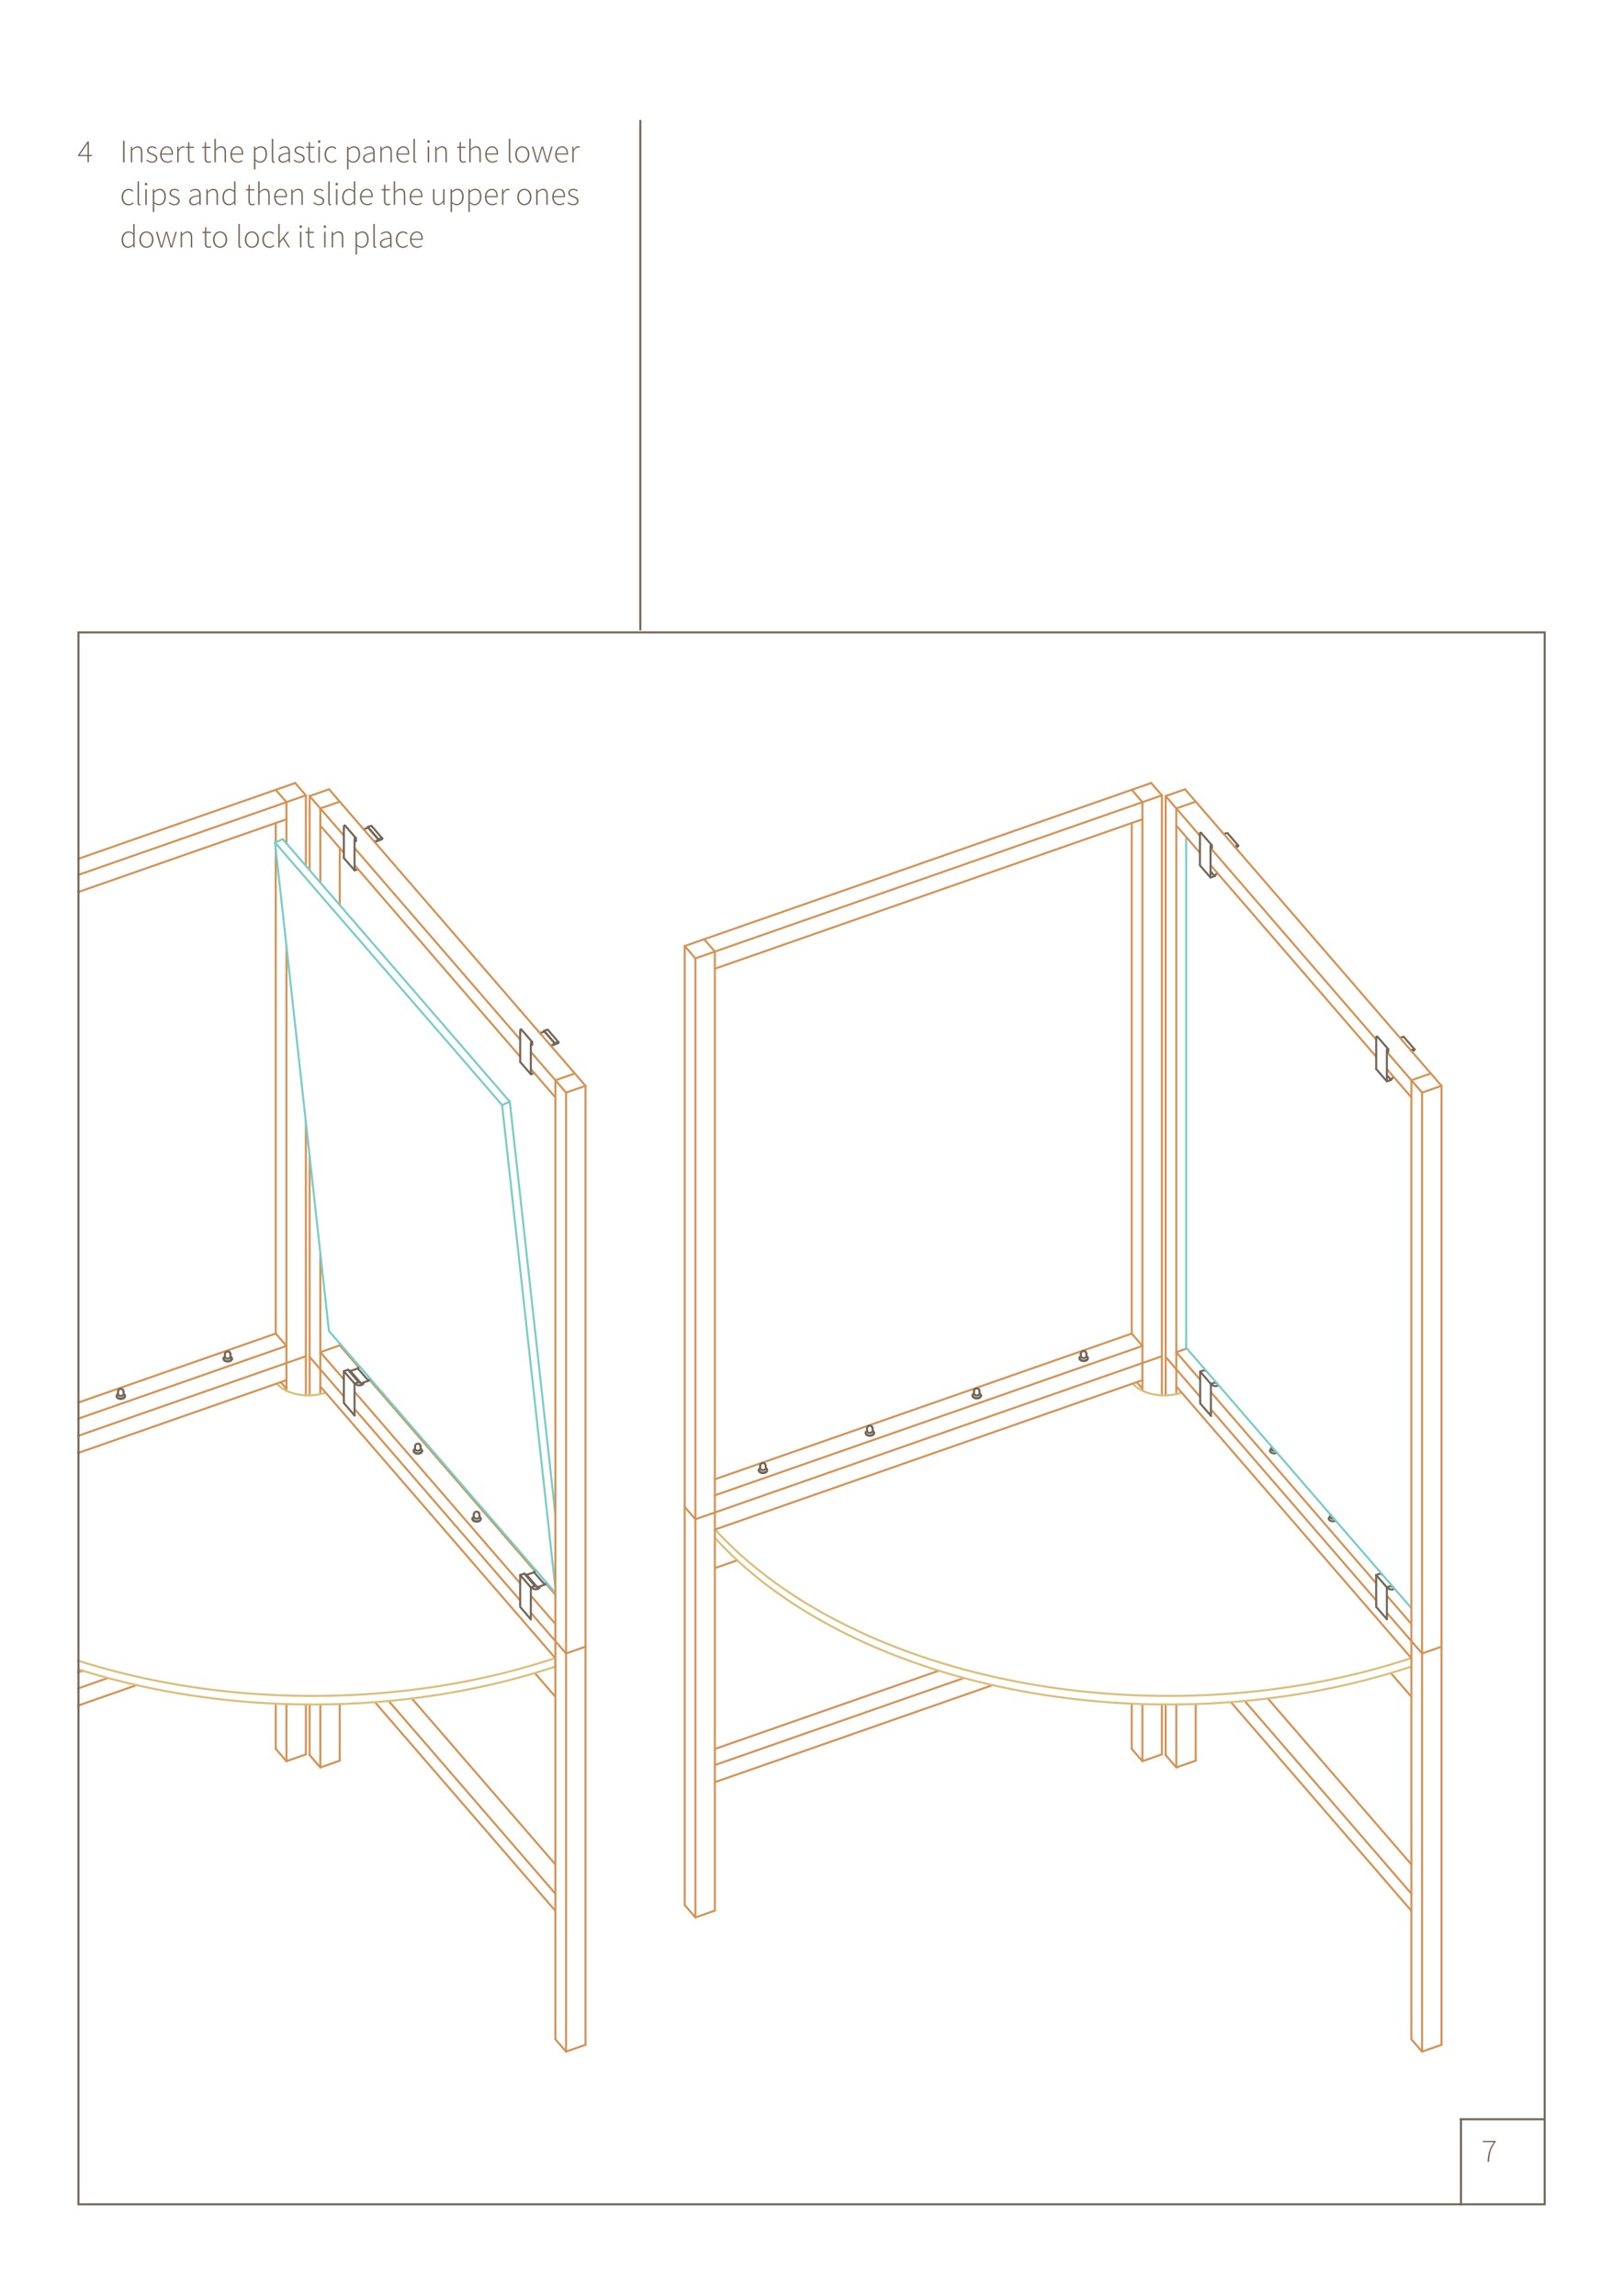 <?xml version="1.0" encoding="UTF-8"?>
<svg id="Layer_1" data-name="Layer 1" xmlns="http://www.w3.org/2000/svg" xmlns:xlink="http://www.w3.org/1999/xlink" viewBox="0 0 595.28 841.89">
  <defs>
    <style>
      .cls-1 {
        clip-path: url(#clippath-73);
      }

      .cls-2 {
        clip-path: url(#clippath-72);
      }

      .cls-3 {
        clip-path: url(#clippath-62);
      }

      .cls-4 {
        clip-path: url(#clippath-45);
      }

      .cls-5 {
        clip-path: url(#clippath-63);
      }

      .cls-6 {
        clip-path: url(#clippath-20);
      }

      .cls-7 {
        clip-path: url(#clippath-11);
      }

      .cls-8 {
        clip-path: url(#clippath-16);
      }

      .cls-9 {
        fill: #fff;
      }

      .cls-10 {
        clip-path: url(#clippath-59);
      }

      .cls-11 {
        clip-path: url(#clippath-33);
      }

      .cls-12 {
        clip-path: url(#clippath-64);
      }

      .cls-13 {
        clip-path: url(#clippath-47);
      }

      .cls-14 {
        clip-path: url(#clippath-77);
      }

      .cls-15 {
        clip-path: url(#clippath-41);
      }

      .cls-16 {
        clip-path: url(#clippath-32);
      }

      .cls-17 {
        stroke: #d9bf7a;
      }

      .cls-17, .cls-18, .cls-19, .cls-20, .cls-21, .cls-22 {
        fill: none;
      }

      .cls-17, .cls-18, .cls-19, .cls-20, .cls-22 {
        stroke-width: .75px;
      }

      .cls-17, .cls-18, .cls-19, .cls-22 {
        stroke-linecap: round;
        stroke-linejoin: round;
      }

      .cls-23 {
        clip-path: url(#clippath-2);
      }

      .cls-24 {
        fill: #726658;
      }

      .cls-25 {
        clip-path: url(#clippath-13);
      }

      .cls-26 {
        clip-path: url(#clippath-37);
      }

      .cls-27 {
        clip-path: url(#clippath-46);
      }

      .cls-28 {
        clip-path: url(#clippath-25);
      }

      .cls-29 {
        clip-path: url(#clippath-15);
      }

      .cls-30 {
        clip-path: url(#clippath-6);
      }

      .cls-31 {
        clip-path: url(#clippath-76);
      }

      .cls-32 {
        clip-path: url(#clippath-40);
      }

      .cls-33 {
        clip-path: url(#clippath-26);
      }

      .cls-34 {
        clip-path: url(#clippath-75);
      }

      .cls-35 {
        clip-path: url(#clippath-7);
      }

      .cls-36 {
        clip-path: url(#clippath-21);
      }

      .cls-37 {
        clip-path: url(#clippath-34);
      }

      .cls-38 {
        clip-path: url(#clippath-57);
      }

      .cls-39 {
        clip-path: url(#clippath-1);
      }

      .cls-40 {
        clip-path: url(#clippath-4);
      }

      .cls-41 {
        clip-path: url(#clippath-38);
      }

      .cls-42 {
        clip-path: url(#clippath-36);
      }

      .cls-43 {
        clip-path: url(#clippath-27);
      }

      .cls-44 {
        clip-path: url(#clippath-60);
      }

      .cls-45 {
        clip-path: url(#clippath-44);
      }

      .cls-46 {
        clip-path: url(#clippath-12);
      }

      .cls-18, .cls-20 {
        stroke: #726658;
      }

      .cls-19 {
        stroke: #d49355;
      }

      .cls-47 {
        clip-path: url(#clippath-24);
      }

      .cls-48 {
        clip-path: url(#clippath-30);
      }

      .cls-49 {
        clip-path: url(#clippath-22);
      }

      .cls-50 {
        clip-path: url(#clippath-9);
      }

      .cls-51 {
        clip-path: url(#clippath-52);
      }

      .cls-52 {
        clip-path: url(#clippath);
      }

      .cls-53 {
        clip-path: url(#clippath-50);
      }

      .cls-54 {
        clip-path: url(#clippath-48);
      }

      .cls-55 {
        clip-path: url(#clippath-61);
      }

      .cls-56 {
        clip-path: url(#clippath-39);
      }

      .cls-57 {
        clip-path: url(#clippath-19);
      }

      .cls-58 {
        clip-path: url(#clippath-31);
      }

      .cls-59 {
        clip-path: url(#clippath-54);
      }

      .cls-60 {
        clip-path: url(#clippath-3);
      }

      .cls-61 {
        clip-path: url(#clippath-43);
      }

      .cls-62 {
        clip-path: url(#clippath-70);
      }

      .cls-63 {
        clip-path: url(#clippath-8);
      }

      .cls-64 {
        clip-path: url(#clippath-55);
      }

      .cls-65 {
        clip-path: url(#clippath-69);
      }

      .cls-66 {
        clip-path: url(#clippath-29);
      }

      .cls-67 {
        clip-path: url(#clippath-18);
      }

      .cls-68 {
        clip-path: url(#clippath-14);
      }

      .cls-69 {
        clip-path: url(#clippath-17);
      }

      .cls-70 {
        clip-path: url(#clippath-5);
      }

      .cls-71 {
        clip-path: url(#clippath-58);
      }

      .cls-22 {
        stroke: #7accc7;
      }

      .cls-72 {
        clip-path: url(#clippath-42);
      }

      .cls-73 {
        clip-path: url(#clippath-65);
      }

      .cls-74 {
        clip-path: url(#clippath-10);
      }

      .cls-75 {
        clip-path: url(#clippath-23);
      }

      .cls-76 {
        clip-path: url(#clippath-74);
      }

      .cls-77 {
        clip-path: url(#clippath-56);
      }

      .cls-78 {
        clip-path: url(#clippath-53);
      }

      .cls-79 {
        clip-path: url(#clippath-49);
      }

      .cls-80 {
        clip-path: url(#clippath-67);
      }

      .cls-81 {
        clip-path: url(#clippath-51);
      }

      .cls-82 {
        clip-path: url(#clippath-28);
      }

      .cls-83 {
        clip-path: url(#clippath-71);
      }

      .cls-84 {
        clip-path: url(#clippath-68);
      }

      .cls-85 {
        clip-path: url(#clippath-35);
      }

      .cls-86 {
        clip-path: url(#clippath-66);
      }
    </style>
    <clipPath id="clippath">
      <rect class="cls-21" width="595.28" height="841.89"/>
    </clipPath>
    <clipPath id="clippath-1">
      <rect class="cls-21" width="595.28" height="841.89"/>
    </clipPath>
    <clipPath id="clippath-2">
      <rect class="cls-21" x="250.77" y="286.77" width="278.31" height="465.96"/>
    </clipPath>
    <clipPath id="clippath-3">
      <rect class="cls-21" x="250.77" y="286.77" width="278.31" height="465.96"/>
    </clipPath>
    <clipPath id="clippath-4">
      <rect class="cls-21" x="250.77" y="286.77" width="278.31" height="465.96"/>
    </clipPath>
    <clipPath id="clippath-5">
      <rect class="cls-21" x="250.77" y="286.77" width="278.31" height="465.96"/>
    </clipPath>
    <clipPath id="clippath-6">
      <rect class="cls-21" x="250.77" y="286.77" width="278.31" height="465.96"/>
    </clipPath>
    <clipPath id="clippath-7">
      <rect class="cls-21" x="250.77" y="286.77" width="278.31" height="465.96"/>
    </clipPath>
    <clipPath id="clippath-8">
      <rect class="cls-21" x="250.77" y="286.77" width="278.31" height="465.96"/>
    </clipPath>
    <clipPath id="clippath-9">
      <rect class="cls-21" x="250.77" y="286.77" width="278.31" height="465.96"/>
    </clipPath>
    <clipPath id="clippath-10">
      <rect class="cls-21" x="250.77" y="286.77" width="278.31" height="465.96"/>
    </clipPath>
    <clipPath id="clippath-11">
      <rect class="cls-21" x="250.77" y="286.77" width="278.31" height="465.96"/>
    </clipPath>
    <clipPath id="clippath-12">
      <rect class="cls-21" x="250.77" y="286.77" width="278.31" height="465.96"/>
    </clipPath>
    <clipPath id="clippath-13">
      <rect class="cls-21" x="250.77" y="286.77" width="278.31" height="465.96"/>
    </clipPath>
    <clipPath id="clippath-14">
      <rect class="cls-21" x="250.77" y="286.77" width="278.31" height="465.96"/>
    </clipPath>
    <clipPath id="clippath-15">
      <rect class="cls-21" x="250.77" y="286.77" width="278.31" height="465.96"/>
    </clipPath>
    <clipPath id="clippath-16">
      <rect class="cls-21" x="250.77" y="286.77" width="278.31" height="465.96"/>
    </clipPath>
    <clipPath id="clippath-17">
      <rect class="cls-21" x="250.77" y="286.77" width="278.31" height="465.96"/>
    </clipPath>
    <clipPath id="clippath-18">
      <rect class="cls-21" x="250.77" y="286.77" width="278.31" height="465.96"/>
    </clipPath>
    <clipPath id="clippath-19">
      <rect class="cls-21" x="250.77" y="286.77" width="278.31" height="465.96"/>
    </clipPath>
    <clipPath id="clippath-20">
      <rect class="cls-21" x="250.77" y="286.77" width="278.31" height="465.96"/>
    </clipPath>
    <clipPath id="clippath-21">
      <rect class="cls-21" x="250.77" y="286.77" width="278.31" height="465.96"/>
    </clipPath>
    <clipPath id="clippath-22">
      <rect class="cls-21" x="250.77" y="286.77" width="278.31" height="465.96"/>
    </clipPath>
    <clipPath id="clippath-23">
      <rect class="cls-21" x="250.77" y="286.77" width="278.31" height="465.96"/>
    </clipPath>
    <clipPath id="clippath-24">
      <rect class="cls-21" x="250.77" y="286.77" width="278.31" height="465.96"/>
    </clipPath>
    <clipPath id="clippath-25">
      <rect class="cls-21" x="250.77" y="286.77" width="278.31" height="465.96"/>
    </clipPath>
    <clipPath id="clippath-26">
      <rect class="cls-21" x="250.77" y="286.77" width="278.31" height="465.96"/>
    </clipPath>
    <clipPath id="clippath-27">
      <rect class="cls-21" x="250.77" y="286.77" width="278.31" height="465.96"/>
    </clipPath>
    <clipPath id="clippath-28">
      <rect class="cls-21" x="250.77" y="286.77" width="278.31" height="465.96"/>
    </clipPath>
    <clipPath id="clippath-29">
      <rect class="cls-21" x="250.77" y="286.77" width="278.31" height="465.96"/>
    </clipPath>
    <clipPath id="clippath-30">
      <rect class="cls-21" x="250.77" y="286.77" width="278.31" height="465.96"/>
    </clipPath>
    <clipPath id="clippath-31">
      <rect class="cls-21" x="250.77" y="286.77" width="278.31" height="465.96"/>
    </clipPath>
    <clipPath id="clippath-32">
      <rect class="cls-21" x="250.77" y="286.77" width="278.31" height="465.96"/>
    </clipPath>
    <clipPath id="clippath-33">
      <rect class="cls-21" x="250.77" y="286.77" width="278.31" height="465.96"/>
    </clipPath>
    <clipPath id="clippath-34">
      <rect class="cls-21" x="250.77" y="286.77" width="278.31" height="465.96"/>
    </clipPath>
    <clipPath id="clippath-35">
      <rect class="cls-21" x="250.77" y="286.77" width="278.31" height="465.96"/>
    </clipPath>
    <clipPath id="clippath-36">
      <rect class="cls-21" x="250.77" y="286.77" width="278.31" height="465.96"/>
    </clipPath>
    <clipPath id="clippath-37">
      <rect class="cls-21" x="28.35" y="286.77" width="186.78" height="465.96"/>
    </clipPath>
    <clipPath id="clippath-38">
      <rect class="cls-21" x="28.35" y="286.77" width="186.78" height="465.96"/>
    </clipPath>
    <clipPath id="clippath-39">
      <rect class="cls-21" x="28.35" y="286.77" width="186.78" height="465.96"/>
    </clipPath>
    <clipPath id="clippath-40">
      <rect class="cls-21" x="28.35" y="286.77" width="186.78" height="465.96"/>
    </clipPath>
    <clipPath id="clippath-41">
      <rect class="cls-21" x="28.35" y="286.77" width="186.78" height="465.96"/>
    </clipPath>
    <clipPath id="clippath-42">
      <rect class="cls-21" x="28.35" y="286.77" width="186.78" height="465.96"/>
    </clipPath>
    <clipPath id="clippath-43">
      <rect class="cls-21" x="28.35" y="286.77" width="186.78" height="465.96"/>
    </clipPath>
    <clipPath id="clippath-44">
      <rect class="cls-21" x="28.35" y="286.77" width="186.78" height="465.96"/>
    </clipPath>
    <clipPath id="clippath-45">
      <rect class="cls-21" x="28.35" y="286.77" width="186.78" height="465.96"/>
    </clipPath>
    <clipPath id="clippath-46">
      <rect class="cls-21" x="28.35" y="286.77" width="186.78" height="465.96"/>
    </clipPath>
    <clipPath id="clippath-47">
      <rect class="cls-21" x="28.35" y="286.77" width="186.78" height="465.96"/>
    </clipPath>
    <clipPath id="clippath-48">
      <rect class="cls-21" x="28.35" y="286.77" width="186.78" height="465.96"/>
    </clipPath>
    <clipPath id="clippath-49">
      <rect class="cls-21" x="28.35" y="286.77" width="186.78" height="465.96"/>
    </clipPath>
    <clipPath id="clippath-50">
      <rect class="cls-21" x="28.35" y="286.77" width="186.78" height="465.96"/>
    </clipPath>
    <clipPath id="clippath-51">
      <rect class="cls-21" x="28.35" y="286.77" width="186.78" height="465.96"/>
    </clipPath>
    <clipPath id="clippath-52">
      <rect class="cls-21" x="28.35" y="286.77" width="186.78" height="465.96"/>
    </clipPath>
    <clipPath id="clippath-53">
      <rect class="cls-21" x="28.35" y="286.77" width="186.78" height="465.96"/>
    </clipPath>
    <clipPath id="clippath-54">
      <rect class="cls-21" x="28.35" y="286.77" width="186.78" height="465.96"/>
    </clipPath>
    <clipPath id="clippath-55">
      <rect class="cls-21" x="28.35" y="286.77" width="186.78" height="465.96"/>
    </clipPath>
    <clipPath id="clippath-56">
      <rect class="cls-21" x="28.35" y="286.77" width="186.78" height="465.96"/>
    </clipPath>
    <clipPath id="clippath-57">
      <rect class="cls-21" x="28.35" y="286.77" width="186.78" height="465.96"/>
    </clipPath>
    <clipPath id="clippath-58">
      <rect class="cls-21" x="28.35" y="286.77" width="186.78" height="465.96"/>
    </clipPath>
    <clipPath id="clippath-59">
      <rect class="cls-21" x="28.35" y="286.77" width="186.78" height="465.96"/>
    </clipPath>
    <clipPath id="clippath-60">
      <rect class="cls-21" x="28.35" y="286.77" width="186.78" height="465.96"/>
    </clipPath>
    <clipPath id="clippath-61">
      <rect class="cls-21" x="28.35" y="286.77" width="186.78" height="465.96"/>
    </clipPath>
    <clipPath id="clippath-62">
      <rect class="cls-21" x="28.35" y="286.77" width="186.78" height="465.96"/>
    </clipPath>
    <clipPath id="clippath-63">
      <rect class="cls-21" x="28.35" y="286.77" width="186.78" height="465.96"/>
    </clipPath>
    <clipPath id="clippath-64">
      <rect class="cls-21" x="28.35" y="286.77" width="186.78" height="465.96"/>
    </clipPath>
    <clipPath id="clippath-65">
      <rect class="cls-21" x="28.35" y="286.77" width="186.78" height="465.96"/>
    </clipPath>
    <clipPath id="clippath-66">
      <rect class="cls-21" x="28.35" y="286.77" width="186.78" height="465.96"/>
    </clipPath>
    <clipPath id="clippath-67">
      <rect class="cls-21" x="28.35" y="286.77" width="186.78" height="465.96"/>
    </clipPath>
    <clipPath id="clippath-68">
      <rect class="cls-21" x="28.35" y="286.77" width="186.78" height="465.96"/>
    </clipPath>
    <clipPath id="clippath-69">
      <rect class="cls-21" x="28.35" y="286.77" width="186.78" height="465.96"/>
    </clipPath>
    <clipPath id="clippath-70">
      <rect class="cls-21" x="28.35" y="286.77" width="186.78" height="465.96"/>
    </clipPath>
    <clipPath id="clippath-71">
      <rect class="cls-21" x="28.35" y="286.77" width="186.78" height="465.96"/>
    </clipPath>
    <clipPath id="clippath-72">
      <rect class="cls-21" x="28.35" y="286.77" width="186.78" height="465.96"/>
    </clipPath>
    <clipPath id="clippath-73">
      <rect class="cls-21" x="28.35" y="286.77" width="186.78" height="465.96"/>
    </clipPath>
    <clipPath id="clippath-74">
      <rect class="cls-21" x="28.35" y="286.77" width="186.78" height="465.96"/>
    </clipPath>
    <clipPath id="clippath-75">
      <rect class="cls-21" x="28.35" y="286.77" width="186.78" height="465.96"/>
    </clipPath>
    <clipPath id="clippath-76">
      <rect class="cls-21" x="28.35" y="286.77" width="186.78" height="465.96"/>
    </clipPath>
    <clipPath id="clippath-77">
      <rect class="cls-21" x="28.35" y="286.77" width="186.78" height="465.96"/>
    </clipPath>
  </defs>
  <rect class="cls-9" width="595.28" height="841.89"/>
  <g class="cls-52">
    <g class="cls-39">
      <line class="cls-20" x1="535.85" y1="808.72" x2="535.85" y2="777.15"/>
      <line class="cls-20" x1="535.35" y1="777.15" x2="566.93" y2="777.15"/>
    </g>
    <path class="cls-24" d="m547.91,785.55h-4.04v-.47h4.71v.32c-1.84,2.43-2.29,4.35-2.41,7.35h-.57c.12-3.09.77-5.03,2.31-7.19Z"/>
    <line class="cls-19" x1="416.93" y1="506.85" x2="419.02" y2="509.26"/>
    <line class="cls-19" x1="419.02" y1="506.12" x2="419.02" y2="509.8"/>
    <line class="cls-19" x1="510.14" y1="613.52" x2="517.66" y2="622.22"/>
    <line class="cls-19" x1="517.66" y1="700.72" x2="451.47" y2="624.19"/>
    <line class="cls-19" x1="517.66" y1="694.44" x2="456.53" y2="623.76"/>
    <line class="cls-19" x1="517.66" y1="683.71" x2="465.02" y2="622.85"/>
    <line class="cls-19" x1="431.45" y1="625.04" x2="431.45" y2="648.14"/>
    <line class="cls-19" x1="438.57" y1="624.89" x2="438.57" y2="645.65"/>
    <line class="cls-19" x1="427.53" y1="625.05" x2="427.53" y2="643.61"/>
    <line class="cls-19" x1="419.02" y1="624.9" x2="419.02" y2="645.85"/>
    <line class="cls-19" x1="415.1" y1="624.75" x2="415.1" y2="641.32"/>
    <line class="cls-19" x1="426.15" y1="625.05" x2="426.15" y2="643.36"/>
    <line class="cls-19" x1="426.15" y1="643.36" x2="419.02" y2="645.85"/>
    <line class="cls-19" x1="419.02" y1="645.85" x2="415.1" y2="641.32"/>
    <line class="cls-19" x1="427.53" y1="643.61" x2="431.45" y2="648.14"/>
    <line class="cls-19" x1="431.45" y1="648.14" x2="438.57" y2="645.65"/>
    <line class="cls-19" x1="262.19" y1="641.36" x2="344.32" y2="612.67"/>
    <line class="cls-19" x1="262.19" y1="647.26" x2="353.55" y2="615.34"/>
    <line class="cls-19" x1="262.19" y1="653.55" x2="364.06" y2="617.95"/>
    <line class="cls-19" x1="270.39" y1="572.18" x2="262.19" y2="575.05"/>
    <g class="cls-23">
      <path class="cls-17" d="m262.28,560.88c15.24,16.77,35.13,29.51,55.5,38.65,20.62,9.26,42.95,15.43,65.22,18.89,22.36,3.48,45.37,4.35,67.93,2.67,22.51-1.67,45.21-5.93,66.68-13.06"/>
      <path class="cls-17" d="m262.28,564.02c15.24,16.77,35.13,29.51,55.5,38.65,20.62,9.26,42.95,15.43,65.22,18.89,22.36,3.48,45.37,4.35,67.93,2.67,22.51-1.67,45.21-5.93,66.68-13.06"/>
    </g>
    <line class="cls-19" x1="262.19" y1="554.64" x2="262.19" y2="700.65"/>
    <line class="cls-19" x1="255.06" y1="557.13" x2="255.06" y2="703.14"/>
    <g class="cls-60">
      <line class="cls-19" x1="251.14" y1="552.6" x2="251.14" y2="698.61"/>
    </g>
    <line class="cls-19" x1="431.45" y1="502.13" x2="431.45" y2="508.41"/>
    <line class="cls-19" x1="419.02" y1="499.84" x2="419.02" y2="506.12"/>
    <line class="cls-19" x1="431.45" y1="508.41" x2="431.45" y2="511.24"/>
    <line class="cls-19" x1="426.15" y1="497.35" x2="426.15" y2="511.7"/>
    <line class="cls-19" x1="427.53" y1="497.6" x2="427.53" y2="511.71"/>
    <g class="cls-40">
      <path class="cls-17" d="m433.4,510.68c-2.98,1.04-6.38,1.28-9.48.8-1.57-.24-3.15-.68-4.6-1.34-1.43-.65-2.83-1.57-3.87-2.78"/>
    </g>
    <line class="cls-19" x1="517.66" y1="608.09" x2="431.45" y2="508.41"/>
    <line class="cls-19" x1="262.19" y1="560.91" x2="419.02" y2="506.12"/>
    <line class="cls-19" x1="517.66" y1="601.81" x2="517.66" y2="694.44"/>
    <g class="cls-70">
      <line class="cls-19" x1="521.58" y1="606.34" x2="521.58" y2="752.35"/>
    </g>
    <line class="cls-19" x1="262.19" y1="700.65" x2="255.06" y2="703.14"/>
    <g class="cls-30">
      <line class="cls-19" x1="255.06" y1="703.14" x2="251.14" y2="698.61"/>
    </g>
    <line class="cls-19" x1="517.66" y1="700.72" x2="517.66" y2="747.82"/>
    <line class="cls-19" x1="517.66" y1="694.44" x2="517.66" y2="700.72"/>
    <g class="cls-35">
      <line class="cls-19" x1="517.66" y1="747.82" x2="521.58" y2="752.35"/>
      <line class="cls-19" x1="521.58" y1="752.35" x2="528.71" y2="749.86"/>
      <line class="cls-19" x1="528.71" y1="603.85" x2="528.71" y2="749.86"/>
    </g>
    <line class="cls-18" x1="445.5" y1="321.29" x2="446.38" y2="320.21"/>
    <line class="cls-18" x1="510.16" y1="396.02" x2="511.05" y2="394.93"/>
    <line class="cls-19" x1="504.75" y1="586.88" x2="444.18" y2="516.86"/>
    <line class="cls-19" x1="504.75" y1="580.6" x2="444.18" y2="510.58"/>
    <line class="cls-19" x1="517.66" y1="595.53" x2="508.84" y2="585.34"/>
    <line class="cls-18" x1="487.88" y1="556.28" x2="487.88" y2="555.33"/>
    <g class="cls-63">
      <path class="cls-18" d="m487.88,556.28c0,.3.31.49.55.57.26.09.57.1.83.03"/>
    </g>
    <line class="cls-19" x1="262.19" y1="554.64" x2="419.02" y2="499.84"/>
    <line class="cls-19" x1="262.19" y1="348.96" x2="255.06" y2="351.45"/>
    <line class="cls-19" x1="262.19" y1="348.96" x2="262.19" y2="554.64"/>
    <line class="cls-19" x1="440.08" y1="505.84" x2="431.45" y2="495.85"/>
    <line class="cls-19" x1="440.08" y1="512.12" x2="431.45" y2="502.13"/>
    <line class="cls-19" x1="426.15" y1="497.35" x2="419.02" y2="499.84"/>
    <g class="cls-50">
      <path class="cls-18" d="m465.81,531.99c0,.27.17.49.37.63.2.15.45.24.69.29.47.1,1.04.05,1.48-.2"/>
    </g>
    <line class="cls-18" x1="466.32" y1="531.36" x2="466.32" y2="530.42"/>
    <g class="cls-74">
      <path class="cls-18" d="m466.32,531.36c0,.3.31.49.55.57.26.09.57.1.83.03"/>
    </g>
    <line class="cls-19" x1="262.19" y1="355.24" x2="419.02" y2="300.44"/>
    <line class="cls-19" x1="521.58" y1="400.67" x2="521.58" y2="606.34"/>
    <line class="cls-19" x1="444.18" y1="311.18" x2="504.75" y2="381.21"/>
    <line class="cls-19" x1="508.84" y1="392.22" x2="517.66" y2="402.42"/>
    <line class="cls-19" x1="444.18" y1="317.46" x2="504.75" y2="387.49"/>
    <g class="cls-7">
      <path class="cls-18" d="m487.37,556.98c.03.26.21.46.41.59.21.14.43.22.68.27.46.08,1.02.03,1.44-.21"/>
    </g>
    <line class="cls-19" x1="262.19" y1="542.46" x2="415.1" y2="489.03"/>
    <g class="cls-46">
      <path class="cls-18" d="m487.77,556.25c-.21.15-.4.37-.4.65"/>
    </g>
    <line class="cls-19" x1="517.66" y1="601.81" x2="508.84" y2="591.62"/>
    <line class="cls-22" x1="435.05" y1="307.38" x2="435.05" y2="494.21"/>
    <g class="cls-25">
      <path class="cls-18" d="m487.88,555.33s0-.03,0-.05"/>
    </g>
    <line class="cls-19" x1="255.06" y1="351.45" x2="255.06" y2="557.13"/>
    <line class="cls-19" x1="258.27" y1="344.43" x2="262.19" y2="348.96"/>
    <g class="cls-68">
      <line class="cls-19" x1="251.14" y1="346.92" x2="258.27" y2="344.43"/>
      <polyline class="cls-19" points="251.14 552.6 255.06 557.13 262.19 554.64"/>
      <line class="cls-19" x1="251.14" y1="346.92" x2="251.14" y2="552.59"/>
      <line class="cls-19" x1="255.06" y1="351.45" x2="251.14" y2="346.92"/>
    </g>
    <line class="cls-19" x1="431.45" y1="502.13" x2="431.45" y2="495.85"/>
    <line class="cls-19" x1="431.45" y1="495.85" x2="435.31" y2="494.5"/>
    <g class="cls-29">
      <path class="cls-18" d="m508.9,582c.03.26.21.46.41.59.21.14.44.22.68.27.46.08,1.02.03,1.44-.21"/>
    </g>
    <line class="cls-18" x1="510.16" y1="581.58" x2="511.02" y2="582.04"/>
    <line class="cls-18" x1="508.67" y1="582.11" x2="510.16" y2="581.58"/>
    <line class="cls-18" x1="508.67" y1="582.11" x2="504.75" y2="577.58"/>
    <line class="cls-18" x1="506.25" y1="577.05" x2="507.1" y2="577.51"/>
    <line class="cls-18" x1="504.75" y1="577.58" x2="506.25" y2="577.05"/>
    <line class="cls-18" x1="504.75" y1="588.21" x2="504.75" y2="577.58"/>
    <path class="cls-18" d="m508.67,593.77v-11.66,11.66Z"/>
    <g class="cls-8">
      <path class="cls-18" d="m504.8,589.3s-.01-.01-.02-.02c-.01-.02-.02-.05-.02-.07,0-.01,0-.03,0-.04,0-.03,0-.06,0-.09,0-.04,0-.08,0-.12v-.74"/>
    </g>
    <path class="cls-18" d="m508.67,593.77l-3.86-4.47,3.86,4.47Z"/>
    <line class="cls-19" x1="262.19" y1="348.96" x2="419.02" y2="294.16"/>
    <line class="cls-19" x1="419.02" y1="300.45" x2="419.02" y2="493.56"/>
    <line class="cls-19" x1="415.1" y1="301.81" x2="415.1" y2="489.02"/>
    <g class="cls-69">
      <path class="cls-18" d="m466.21,531.33c-.21.15-.4.37-.4.65"/>
    </g>
    <line class="cls-19" x1="262.19" y1="548.35" x2="419.02" y2="493.56"/>
    <line class="cls-19" x1="426.15" y1="291.67" x2="419.02" y2="294.16"/>
    <g class="cls-67">
      <line class="cls-19" x1="422.23" y1="287.14" x2="426.15" y2="291.67"/>
      <line class="cls-19" x1="415.1" y1="289.63" x2="422.23" y2="287.14"/>
    </g>
    <line class="cls-19" x1="426.15" y1="291.67" x2="426.15" y2="497.35"/>
    <line class="cls-19" x1="415.1" y1="489.03" x2="419.02" y2="493.56"/>
    <line class="cls-19" x1="419.02" y1="493.56" x2="419.02" y2="499.84"/>
    <g class="cls-57">
      <line class="cls-19" x1="528.71" y1="398.18" x2="521.58" y2="400.67"/>
    </g>
    <line class="cls-19" x1="517.66" y1="396.14" x2="524.79" y2="393.65"/>
    <g class="cls-6">
      <path class="cls-18" d="m466.32,530.42s0-.03,0-.05"/>
    </g>
    <line class="cls-19" x1="415.1" y1="289.63" x2="258.27" y2="344.43"/>
    <line class="cls-19" x1="419.02" y1="294.16" x2="415.1" y2="289.63"/>
    <line class="cls-19" x1="419.02" y1="300.44" x2="419.02" y2="294.16"/>
    <g class="cls-36">
      <line class="cls-19" x1="524.79" y1="393.65" x2="528.71" y2="398.18"/>
    </g>
    <line class="cls-19" x1="521.58" y1="400.67" x2="517.66" y2="396.14"/>
    <line class="cls-19" x1="508.84" y1="385.94" x2="517.66" y2="396.14"/>
    <line class="cls-19" x1="431.45" y1="296.46" x2="440.08" y2="306.45"/>
    <line class="cls-19" x1="431.45" y1="302.74" x2="431.45" y2="495.85"/>
    <line class="cls-19" x1="427.53" y1="291.93" x2="434.65" y2="289.44"/>
    <line class="cls-19" x1="431.45" y1="502.13" x2="427.53" y2="497.6"/>
    <line class="cls-19" x1="427.53" y1="291.93" x2="427.53" y2="497.6"/>
    <line class="cls-19" x1="431.45" y1="296.46" x2="427.53" y2="291.93"/>
    <line class="cls-19" x1="434.65" y1="289.44" x2="438.57" y2="293.97"/>
    <line class="cls-19" x1="438.57" y1="293.97" x2="431.45" y2="296.46"/>
    <line class="cls-19" x1="431.45" y1="302.74" x2="431.45" y2="296.46"/>
    <g class="cls-49">
      <path class="cls-18" d="m444.35,507.4c.03.25.21.46.41.59.21.14.43.22.68.27.46.08,1.02.03,1.44-.21"/>
    </g>
    <line class="cls-18" x1="445.62" y1="506.98" x2="446.47" y2="507.43"/>
    <line class="cls-18" x1="444.12" y1="507.5" x2="445.62" y2="506.98"/>
    <line class="cls-18" x1="444.12" y1="507.5" x2="440.2" y2="502.97"/>
    <line class="cls-18" x1="441.7" y1="502.45" x2="442.55" y2="502.9"/>
    <line class="cls-18" x1="440.2" y1="502.97" x2="441.7" y2="502.45"/>
    <line class="cls-18" x1="440.2" y1="513.61" x2="440.2" y2="502.97"/>
    <line class="cls-18" x1="444.12" y1="518.14" x2="444.12" y2="507.5"/>
    <g class="cls-75">
      <path class="cls-18" d="m440.26,514.7s-.01-.01-.02-.02c-.01-.02-.02-.05-.02-.07,0-.01,0-.03,0-.04,0-.03,0-.06,0-.09,0-.04,0-.08,0-.12v-.74"/>
      <path class="cls-18" d="m444.18,519.23s-.01-.02-.02-.02c-.01-.02-.02-.05-.03-.07,0-.01,0-.03,0-.04,0-.03,0-.06,0-.09,0-.04,0-.08,0-.12v-.22c0-.17,0-.35,0-.52"/>
    </g>
    <line class="cls-18" x1="444.18" y1="519.23" x2="440.26" y2="514.7"/>
    <line class="cls-22" x1="435.05" y1="494.21" x2="517.66" y2="589.72"/>
    <g class="cls-47">
      <path class="cls-18" d="m278.31,539.08c0,.35.29.61.57.75.29.15.64.21.96.21s.67-.07.96-.21c.27-.14.57-.4.57-.75"/>
    </g>
    <line class="cls-18" x1="280.85" y1="537.51" x2="280.85" y2="538.46"/>
    <line class="cls-18" x1="278.82" y1="538.46" x2="278.82" y2="537.51"/>
    <g class="cls-28">
      <path class="cls-18" d="m278.82,538.46c0,.24.19.41.38.5.2.1.42.14.64.14s.44-.04.64-.14c.18-.09.38-.27.38-.5"/>
      <path class="cls-18" d="m278.71,538.43c-.21.15-.4.37-.4.65"/>
      <path class="cls-18" d="m281.36,539.24s0-.05,0-.08"/>
      <path class="cls-18" d="m281.36,539.08c0-.18-.08-.34-.19-.47"/>
      <path class="cls-18" d="m278.31,539.24c0,.35.29.61.57.75.29.15.64.22.96.22s.67-.07.96-.21c.27-.14.57-.4.57-.75"/>
    </g>
    <line class="cls-18" x1="281.36" y1="539.08" x2="281.36" y2="539.24"/>
    <g class="cls-33">
      <path class="cls-18" d="m281.17,538.62c-.06-.07-.12-.12-.19-.17"/>
      <path class="cls-18" d="m278.82,537.51c0-.15.03-.29.09-.42.01-.02.02-.04.03-.06.07-.12.16-.23.27-.32.07-.05.14-.09.21-.13.02-.01.05-.02.07-.03.17-.06.35-.07.52-.04.08.02.15.04.22.07.02,0,.04.02.07.03.11.06.21.14.3.23"/>
      <path class="cls-18" d="m280.6,536.85c.05.06.09.12.12.18.05.09.08.19.1.29.01.07.02.13.02.2"/>
      <path class="cls-18" d="m317.52,525.4c0,.35.29.61.57.75.29.15.64.21.96.21s.67-.07.96-.21c.27-.14.57-.4.57-.75"/>
    </g>
    <line class="cls-18" x1="320.06" y1="523.83" x2="320.06" y2="524.77"/>
    <line class="cls-18" x1="318.02" y1="524.77" x2="318.02" y2="523.83"/>
    <g class="cls-43">
      <path class="cls-18" d="m318.02,524.77c0,.24.19.41.38.5.2.1.42.14.64.14s.44-.04.64-.14c.18-.09.38-.27.38-.5"/>
      <path class="cls-18" d="m317.91,524.75c-.21.15-.4.37-.4.65"/>
      <path class="cls-18" d="m320.57,525.56s0-.05,0-.08"/>
      <path class="cls-18" d="m320.57,525.4c0-.18-.08-.34-.19-.47"/>
      <path class="cls-18" d="m317.52,525.56c0,.35.29.61.57.75.29.15.64.22.96.22s.67-.07.96-.21c.27-.14.57-.4.57-.75"/>
    </g>
    <line class="cls-18" x1="320.57" y1="525.4" x2="320.57" y2="525.56"/>
    <g class="cls-82">
      <path class="cls-18" d="m320.38,524.93c-.06-.07-.12-.12-.19-.17"/>
      <path class="cls-18" d="m318.02,523.83c0-.15.03-.29.09-.42.01-.02.02-.04.03-.06.07-.12.16-.23.27-.32.07-.05.14-.09.21-.12.02-.01.05-.02.07-.03.17-.06.35-.07.52-.04.08.01.15.04.22.07.02,0,.04.02.07.03.11.06.21.14.3.23"/>
      <path class="cls-18" d="m319.81,523.16c.05.06.09.12.12.18.05.09.08.19.1.29.01.07.02.13.02.2"/>
      <path class="cls-18" d="m356.72,511.7c0,.35.29.61.57.75.29.15.64.21.96.21s.67-.07.96-.21c.27-.14.57-.4.57-.75"/>
    </g>
    <line class="cls-18" x1="359.27" y1="510.13" x2="359.27" y2="511.07"/>
    <line class="cls-18" x1="357.23" y1="511.07" x2="357.23" y2="510.13"/>
    <g class="cls-66">
      <path class="cls-18" d="m357.23,511.07c0,.24.19.41.38.5.2.1.42.14.64.14s.44-.04.64-.14c.18-.09.38-.27.38-.5"/>
      <path class="cls-18" d="m357.12,511.05c-.21.15-.4.37-.4.65"/>
      <path class="cls-18" d="m359.77,511.86s0-.05,0-.08"/>
      <path class="cls-18" d="m359.77,511.7c0-.18-.08-.34-.19-.47"/>
      <path class="cls-18" d="m356.72,511.86c0,.35.29.61.57.75.29.15.64.22.96.22s.67-.07.96-.21c.27-.14.57-.4.57-.75"/>
    </g>
    <line class="cls-18" x1="359.77" y1="511.7" x2="359.77" y2="511.86"/>
    <g class="cls-48">
      <path class="cls-18" d="m359.58,511.23c-.06-.07-.12-.12-.19-.17"/>
      <path class="cls-18" d="m357.23,510.13c0-.15.03-.29.09-.42,0-.02.02-.04.03-.06.07-.12.16-.23.27-.32.07-.05.14-.09.21-.13.02-.01.05-.02.07-.03.17-.06.35-.07.52-.04.08.01.15.04.22.07.02,0,.04.02.07.03.11.06.21.14.3.23"/>
      <path class="cls-18" d="m359.02,509.47c.05.06.09.12.12.18.05.09.08.19.1.29.01.07.02.13.02.2"/>
      <path class="cls-18" d="m395.93,498c0,.35.29.61.57.75.29.15.64.21.96.21s.67-.07.96-.21c.28-.14.57-.4.57-.75"/>
    </g>
    <line class="cls-18" x1="398.47" y1="496.43" x2="398.47" y2="497.37"/>
    <line class="cls-18" x1="396.44" y1="497.37" x2="396.44" y2="496.43"/>
    <g class="cls-58">
      <path class="cls-18" d="m396.44,497.37c0,.24.19.41.38.5.2.1.42.14.64.14s.44-.04.64-.14c.18-.09.38-.27.38-.5"/>
      <path class="cls-18" d="m396.33,497.35c-.21.15-.4.37-.4.65"/>
      <path class="cls-18" d="m398.98,498.16s0-.05,0-.08"/>
      <path class="cls-18" d="m398.98,498c0-.18-.08-.34-.19-.47"/>
      <path class="cls-18" d="m395.93,498.16c0,.35.29.61.57.75.29.15.64.22.96.22s.67-.07.96-.21c.28-.14.57-.4.57-.75"/>
    </g>
    <line class="cls-18" x1="398.98" y1="498" x2="398.98" y2="498.16"/>
    <g class="cls-16">
      <path class="cls-18" d="m398.79,497.53c-.06-.07-.12-.12-.19-.17"/>
      <path class="cls-18" d="m396.44,496.43c0-.15.03-.29.09-.42.01-.02.02-.04.03-.06.07-.12.16-.23.27-.32.07-.05.14-.09.21-.13.02-.01.05-.02.07-.03.17-.06.35-.07.52-.04.08.01.15.04.22.07.02,0,.04.02.07.03.11.06.21.14.3.23"/>
      <path class="cls-18" d="m398.22,495.77c.05.06.09.12.12.18.05.09.08.19.1.29.01.07.02.13.02.2"/>
    </g>
    <polyline class="cls-19" points="517.66 396.14 517.66 595.53 517.66 601.81"/>
    <g class="cls-11">
      <polyline class="cls-19" points="528.71 398.18 528.71 603.85 521.58 606.34 517.66 601.81"/>
    </g>
    <line class="cls-19" x1="431.45" y1="302.74" x2="440.08" y2="312.73"/>
    <g class="cls-37">
      <path class="cls-18" d="m450.24,305.53s-.02-.01-.03-.02c-.01,0-.03,0-.04-.01-.01,0-.02,0-.04,0-.02,0-.04,0-.06,0-.01,0-.03,0-.04,0-.02,0-.05.01-.07.02-.03,0-.05.01-.08.02-.06.02-.12.04-.18.05-.09.03-.18.06-.27.09-.12.04-.23.08-.35.11"/>
      <path class="cls-18" d="m452.92,310.56c.75-.28,1.05-.39,1.08-.35"/>
      <path class="cls-18" d="m453.11,310.77s.05-.02.08-.03c.16-.06.32-.12.48-.18.05-.02.09-.03.14-.05.04-.02.07-.03.1-.05.02,0,.03-.01.05-.02.03-.02.06-.04.09-.06.02-.02.04-.03.06-.05.01-.01.02-.02.03-.04.01-.01.02-.03.03-.04,0-.02.01-.03.02-.05,0,0,0-.02,0-.02,0-.02,0-.03,0-.05,0-.02-.01-.04-.03-.06"/>
      <path class="cls-18" d="m454,310.2s0,.01,0,.02c-.01.06-.18.12-.42.21-.16.06-.35.13-.58.22"/>
      <path class="cls-18" d="m454.16,310.07s-.02-.02-.03-.02c-.01,0-.03-.01-.05-.02-.01,0-.03,0-.04,0-.02,0-.05,0-.07,0-.02,0-.03,0-.05.01-.03,0-.05.01-.08.02-.03,0-.06.02-.1.03-.07.02-.14.05-.21.07-.11.04-.21.08-.32.12-.13.05-.26.1-.4.15"/>
    </g>
    <line class="cls-18" x1="444.18" y1="319.72" x2="445.43" y2="321.16"/>
    <line class="cls-18" x1="450.24" y1="305.54" x2="454.16" y2="310.07"/>
    <polyline class="cls-18" points="440.08 317.29 444 321.82 445.5 321.29"/>
    <g class="cls-85">
      <path class="cls-18" d="m444.5,311.01v-.36c0-.09,0-.19,0-.28,0-.06,0-.12,0-.18,0-.03,0-.05,0-.08,0-.02,0-.05,0-.07,0-.01,0-.03,0-.04,0-.02-.01-.04-.02-.05,0,0,0-.02-.02-.02"/>
      <path class="cls-18" d="m444,321.82v-11.38s0-.08,0-.12c0-.03,0-.06,0-.09,0-.02,0-.03,0-.05,0-.03.01-.06.03-.09,0-.02.02-.04.03-.06,0-.01.02-.03.03-.04.01-.01.02-.03.04-.04.02-.02.05-.04.07-.05.02,0,.03-.02.05-.02.04-.01.09-.01.12,0,.01,0,.03.02.04.03,0,0,0,0,0,0"/>
      <path class="cls-18" d="m444.43,309.92l-3.92-4.53s0,0,0,0c-.01-.01-.02-.02-.04-.03-.03-.01-.08-.02-.12,0-.02,0-.03.01-.05.02-.02.01-.05.03-.07.05-.01.01-.03.03-.04.04-.01.01-.02.02-.03.04-.01.02-.02.04-.03.06-.01.03-.02.06-.03.09,0,.02,0,.03,0,.05,0,.03,0,.06,0,.1,0,.04,0,.08,0,.12v11.38"/>
      <path class="cls-18" d="m514.9,380.25s-.02-.01-.03-.02c-.01,0-.03,0-.04-.01-.01,0-.02,0-.04,0-.02,0-.04,0-.06,0-.01,0-.03,0-.04,0-.02,0-.04.01-.07.02-.03,0-.05.01-.08.02-.06.02-.12.04-.18.06-.09.03-.18.06-.27.09-.12.04-.23.08-.35.12"/>
      <path class="cls-18" d="m517.59,385.28c.75-.28,1.05-.39,1.08-.35"/>
      <path class="cls-18" d="m517.77,385.5s.05-.02.08-.03c.16-.06.32-.12.48-.18.05-.02.09-.03.14-.05.03-.01.07-.03.1-.05.02,0,.03-.02.05-.02.03-.02.06-.04.09-.06.02-.02.04-.03.06-.05.01-.01.02-.02.03-.04.01-.01.02-.03.03-.04,0-.02.01-.03.02-.05,0,0,0-.02,0-.02,0-.02,0-.03,0-.05,0-.02-.01-.04-.03-.06"/>
      <path class="cls-18" d="m518.67,384.93s0,.01,0,.02c-.01.06-.18.12-.42.21-.16.06-.35.13-.58.22"/>
      <path class="cls-18" d="m518.82,384.8s-.02-.02-.03-.02c-.01,0-.03-.01-.05-.02-.01,0-.03,0-.04,0-.02,0-.05,0-.07,0-.02,0-.03,0-.05.01-.03,0-.05.02-.08.02-.03,0-.06.02-.09.03-.07.02-.14.05-.21.07-.1.04-.21.08-.32.12-.13.05-.26.1-.4.15"/>
    </g>
    <line class="cls-18" x1="508.84" y1="394.45" x2="510.09" y2="395.89"/>
    <line class="cls-18" x1="514.9" y1="380.26" x2="518.82" y2="384.8"/>
    <polyline class="cls-18" points="504.75 392.01 508.66 396.54 510.16 396.02"/>
    <g class="cls-42">
      <path class="cls-18" d="m509.16,385.73v-.36c0-.09,0-.19,0-.28,0-.06,0-.12,0-.18,0-.03,0-.05,0-.08,0-.02,0-.04,0-.07,0-.01,0-.03,0-.04,0-.02-.01-.04-.02-.05,0,0-.01-.02-.02-.02"/>
      <path class="cls-18" d="m508.67,396.54v-10.63c0-.18,0-.35,0-.52v-.22s0-.08,0-.12c0-.03,0-.06,0-.09,0-.02,0-.03,0-.05,0-.03.01-.06.02-.09,0-.02.02-.04.03-.06,0-.01.02-.02.03-.04.01-.01.02-.03.04-.04.02-.02.05-.04.07-.05.02,0,.03-.02.05-.02.05-.01.09-.01.12,0,.01,0,.03.02.04.03,0,0,0,0,0,0"/>
      <path class="cls-18" d="m509.09,384.64l-3.92-4.53s0,0,0,0c-.01-.01-.02-.02-.04-.03-.03-.02-.08-.02-.12,0-.02,0-.03.01-.05.02-.02.01-.05.03-.07.05-.01.01-.03.03-.04.04-.01.01-.02.02-.03.04-.01.02-.02.04-.03.06-.01.03-.02.06-.03.09,0,.01,0,.03,0,.04,0,.03,0,.06,0,.1,0,.04,0,.08,0,.12v11.38"/>
    </g>
    <line class="cls-19" x1="524.79" y1="393.65" x2="438.57" y2="293.97"/>
    <line class="cls-19" x1="105.06" y1="509.26" x2="105.06" y2="509.99"/>
    <line class="cls-19" x1="105.06" y1="509.26" x2="104.21" y2="509.55"/>
    <line class="cls-19" x1="102.97" y1="506.85" x2="105.06" y2="509.26"/>
    <line class="cls-19" x1="113.56" y1="497.6" x2="113.56" y2="511.71"/>
    <line class="cls-19" x1="117.48" y1="508.41" x2="117.48" y2="511.24"/>
    <line class="cls-19" x1="112.18" y1="497.35" x2="112.18" y2="511.7"/>
    <line class="cls-19" x1="105.06" y1="506.12" x2="105.06" y2="509.26"/>
    <g class="cls-26">
      <path class="cls-17" d="m119.44,510.68c-2.98,1.04-6.38,1.28-9.48.8-1.57-.24-3.15-.68-4.6-1.34-1.43-.65-2.83-1.57-3.87-2.78"/>
    </g>
    <line class="cls-19" x1="124.61" y1="624.89" x2="124.61" y2="645.65"/>
    <line class="cls-19" x1="113.56" y1="625.05" x2="113.56" y2="643.61"/>
    <line class="cls-19" x1="117.48" y1="625.04" x2="117.48" y2="648.14"/>
    <line class="cls-19" x1="203.7" y1="700.72" x2="137.51" y2="624.19"/>
    <line class="cls-19" x1="203.7" y1="694.44" x2="142.57" y2="623.76"/>
    <g class="cls-41">
      <line class="cls-19" x1="-51.77" y1="641.36" x2="30.36" y2="612.67"/>
      <line class="cls-19" x1="-51.77" y1="647.26" x2="39.59" y2="615.34"/>
      <line class="cls-19" x1="-51.77" y1="653.55" x2="50.1" y2="617.95"/>
    </g>
    <line class="cls-19" x1="112.18" y1="625.05" x2="112.18" y2="643.36"/>
    <line class="cls-19" x1="196.18" y1="613.53" x2="203.7" y2="622.22"/>
    <line class="cls-19" x1="203.7" y1="683.71" x2="151.06" y2="622.85"/>
    <line class="cls-19" x1="101.14" y1="624.75" x2="101.14" y2="641.32"/>
    <line class="cls-19" x1="105.06" y1="624.9" x2="105.06" y2="645.85"/>
    <g class="cls-56">
      <path class="cls-17" d="m-51.68,564.02c15.24,16.77,35.13,29.51,55.5,38.65,20.62,9.26,42.96,15.43,65.22,18.89,22.36,3.48,45.37,4.35,67.93,2.67,22.51-1.67,45.21-5.93,66.68-13.06"/>
      <path class="cls-17" d="m-51.68,560.88c15.24,16.77,35.13,29.51,55.5,38.65,20.62,9.26,42.96,15.43,65.22,18.89,22.36,3.48,45.37,4.35,67.93,2.67,22.51-1.67,45.21-5.93,66.68-13.06"/>
    </g>
    <line class="cls-19" x1="196.22" y1="576.16" x2="135.58" y2="506.04"/>
    <line class="cls-19" x1="203.7" y1="595.53" x2="194.88" y2="585.34"/>
    <line class="cls-19" x1="190.78" y1="580.6" x2="130.22" y2="510.58"/>
    <line class="cls-19" x1="203.7" y1="601.81" x2="194.88" y2="591.62"/>
    <line class="cls-19" x1="190.78" y1="586.88" x2="130.22" y2="516.86"/>
    <line class="cls-19" x1="203.7" y1="608.09" x2="117.48" y2="508.41"/>
    <line class="cls-19" x1="203.7" y1="584.8" x2="200.24" y2="580.79"/>
    <g class="cls-32">
      <path class="cls-18" d="m195.05,582.15c.14.26.43.43.7.53.29.1.57.14.88.12.29-.02.6-.09.86-.23.25-.13.5-.36.53-.67"/>
    </g>
    <line class="cls-18" x1="190.78" y1="577.58" x2="192.28" y2="577.05"/>
    <line class="cls-18" x1="192.28" y1="577.05" x2="193.17" y2="577.52"/>
    <line class="cls-18" x1="193.17" y1="577.52" x2="195.89" y2="576.57"/>
    <line class="cls-18" x1="194.7" y1="593.84" x2="190.84" y2="589.3"/>
    <g class="cls-15">
      <path class="cls-18" d="m190.84,589.3s-.01-.02-.02-.02c-.01-.02-.02-.05-.03-.07v-.04s-.01-.06-.01-.09c0-.04,0-.08,0-.12v-.74"/>
    </g>
    <line class="cls-18" x1="194.7" y1="582.11" x2="190.78" y2="577.58"/>
    <line class="cls-18" x1="199.81" y1="581.1" x2="195.89" y2="576.57"/>
    <line class="cls-18" x1="194.7" y1="593.84" x2="194.7" y2="582.11"/>
    <line class="cls-18" x1="199.81" y1="581.1" x2="200.44" y2="580.33"/>
    <line class="cls-18" x1="195.34" y1="582.23" x2="195.34" y2="582.04"/>
    <line class="cls-18" x1="190.78" y1="588.21" x2="190.78" y2="577.58"/>
    <line class="cls-18" x1="194.7" y1="582.11" x2="196.2" y2="581.59"/>
    <line class="cls-18" x1="196.2" y1="581.58" x2="192.28" y2="577.05"/>
    <line class="cls-18" x1="196.2" y1="581.58" x2="197.09" y2="582.05"/>
    <line class="cls-18" x1="197.09" y1="582.05" x2="193.17" y2="577.52"/>
    <line class="cls-18" x1="197.09" y1="582.05" x2="199.81" y2="581.1"/>
    <line class="cls-18" x1="195.89" y1="576.57" x2="196.52" y2="575.8"/>
    <g class="cls-72">
      <path class="cls-18" d="m130.39,507.39c.14.26.43.43.7.53.29.1.57.14.88.12.29-.02.6-.09.86-.23.25-.14.5-.36.53-.67"/>
    </g>
    <line class="cls-19" x1="105.06" y1="499.84" x2="105.06" y2="506.12"/>
    <line class="cls-19" x1="117.48" y1="502.13" x2="117.48" y2="508.41"/>
    <line class="cls-19" x1="117.48" y1="495.85" x2="124.61" y2="493.36"/>
    <line class="cls-19" x1="203.7" y1="601.81" x2="203.7" y2="595.53"/>
    <line class="cls-18" x1="126.12" y1="502.82" x2="127.62" y2="502.3"/>
    <line class="cls-18" x1="127.62" y1="502.3" x2="128.51" y2="502.76"/>
    <line class="cls-18" x1="128.51" y1="502.76" x2="131.23" y2="501.81"/>
    <line class="cls-18" x1="130.04" y1="519.08" x2="126.18" y2="514.55"/>
    <g class="cls-61">
      <path class="cls-18" d="m126.18,514.55s-.01-.02-.02-.02c-.01-.02-.02-.05-.03-.07,0-.01,0-.03,0-.04,0-.03,0-.06,0-.09,0-.04,0-.08,0-.12,0-.07,0-.14,0-.22v-.52"/>
    </g>
    <line class="cls-18" x1="130.04" y1="507.35" x2="126.12" y2="502.82"/>
    <line class="cls-18" x1="135.15" y1="506.34" x2="131.23" y2="501.81"/>
    <line class="cls-18" x1="130.36" y1="308.42" x2="130.54" y2="308.36"/>
    <g class="cls-45">
      <path class="cls-18" d="m130.54,308.36c0-.12,0-.24,0-.36,0-.09,0-.19,0-.28,0-.06,0-.12,0-.18,0-.03,0-.05,0-.08,0-.02,0-.04,0-.07,0-.01,0-.03,0-.04,0-.02-.01-.04-.02-.05,0,0-.01-.02-.02-.03"/>
    </g>
    <line class="cls-18" x1="126.12" y1="314.64" x2="130.04" y2="319.17"/>
    <line class="cls-18" x1="130.04" y1="319.17" x2="131.31" y2="318.73"/>
    <g class="cls-4">
      <path class="cls-18" d="m137.54,308.73c.56-.21,1.12-.43,1.69-.64.16-.06.32-.12.48-.18.05-.02.09-.03.14-.05.03-.01.07-.03.1-.04.02,0,.03-.02.05-.02.03-.02.06-.04.09-.06.02-.02.04-.03.06-.05.01-.01.02-.02.03-.04.01-.02.02-.03.03-.04,0-.02.01-.03.02-.05,0,0,0-.01,0-.02,0-.02,0-.03,0-.05,0-.02-.01-.04-.03-.06"/>
    </g>
    <line class="cls-18" x1="134.93" y1="303.27" x2="134.93" y2="303.42"/>
    <line class="cls-18" x1="138.84" y1="307.8" x2="138.85" y2="307.95"/>
    <g class="cls-27">
      <path class="cls-18" d="m138.85,307.95c.83-.31,1.16-.44,1.19-.4"/>
    </g>
    <line class="cls-18" x1="133.43" y1="304.11" x2="133.43" y2="304.17"/>
    <line class="cls-18" x1="126.55" y1="302.74" x2="130.47" y2="307.27"/>
    <g class="cls-13">
      <path class="cls-18" d="m126.55,302.74s0,0,0,0c-.01-.01-.02-.02-.04-.03-.03-.02-.08-.02-.12,0-.02,0-.04.01-.05.02-.03.01-.05.03-.07.05-.01.01-.03.03-.04.04-.01.01-.02.03-.03.04-.01.02-.02.04-.03.06-.01.03-.02.06-.03.09,0,.01,0,.03,0,.04,0,.03,0,.06,0,.09,0,.04,0,.08,0,.12,0,.07,0,.15,0,.22v.53"/>
    </g>
    <line class="cls-18" x1="136.28" y1="302.89" x2="140.2" y2="307.42"/>
    <g class="cls-54">
      <path class="cls-18" d="m136.28,302.89s-.02-.02-.03-.02c-.01,0-.03-.01-.05-.02-.01,0-.03,0-.04,0-.02,0-.05,0-.07,0h-.05s-.05.03-.08.03c-.03.01-.06.02-.09.03-.07.02-.14.05-.21.07-.1.04-.21.08-.32.12-.14.05-.27.1-.41.15"/>
    </g>
    <line class="cls-18" x1="130.22" y1="308.26" x2="130.36" y2="308.42"/>
    <line class="cls-18" x1="134.93" y1="303.27" x2="138.84" y2="307.8"/>
    <g class="cls-79">
      <path class="cls-18" d="m130.47,307.27s0,0,0,0c-.01-.01-.02-.02-.04-.03-.03-.02-.08-.02-.12,0-.02,0-.03.01-.05.02-.03.01-.05.03-.07.05-.01.01-.03.02-.04.04-.01.01-.02.02-.03.04-.01.02-.02.04-.03.06-.01.03-.02.06-.03.09,0,.02,0,.03,0,.05,0,.03,0,.06,0,.09,0,.04,0,.08,0,.12v.74"/>
      <path class="cls-18" d="m140.2,307.42s-.02-.02-.03-.02c-.01,0-.03-.01-.05-.02-.01,0-.03,0-.04,0-.02,0-.05,0-.07,0-.02,0-.03,0-.05.01-.03,0-.05.01-.08.02-.03.01-.06.02-.1.03-.07.02-.14.05-.21.07-.11.04-.21.08-.32.12-.14.05-.28.1-.41.16"/>
      <path class="cls-18" d="m140.04,307.55s0,.01,0,.02c-.01.06-.18.12-.43.21-.47.18-1.23.47-2.27.86"/>
    </g>
    <line class="cls-18" x1="195.02" y1="383.18" x2="195.2" y2="383.12"/>
    <g class="cls-53">
      <path class="cls-18" d="m195.2,383.12v-.36c0-.09,0-.19,0-.28,0-.06,0-.12,0-.18,0-.03,0-.05,0-.08,0-.02,0-.05,0-.07v-.04s-.02-.04-.03-.05c0,0,0-.02-.01-.02"/>
    </g>
    <line class="cls-18" x1="190.78" y1="389.4" x2="194.7" y2="393.93"/>
    <line class="cls-18" x1="194.7" y1="393.93" x2="195.97" y2="393.48"/>
    <g class="cls-81">
      <path class="cls-18" d="m202.2,383.49c.56-.21,1.12-.43,1.69-.64.16-.06.32-.12.48-.18.05-.02.09-.04.14-.05.04-.02.07-.03.1-.05.02,0,.03-.01.05-.02.03-.02.06-.04.09-.06.02-.02.04-.03.06-.05.01-.01.02-.02.03-.04.01-.02.02-.03.03-.04,0-.02.01-.03.02-.05,0,0,0-.01,0-.02,0-.02,0-.03,0-.05,0-.02-.01-.04-.03-.06"/>
    </g>
    <line class="cls-18" x1="199.59" y1="378.03" x2="199.59" y2="378.18"/>
    <line class="cls-18" x1="203.51" y1="382.56" x2="203.51" y2="382.71"/>
    <g class="cls-51">
      <path class="cls-18" d="m203.51,382.71c.83-.31,1.16-.44,1.19-.4"/>
    </g>
    <line class="cls-18" x1="191.21" y1="377.5" x2="195.13" y2="382.03"/>
    <g class="cls-78">
      <path class="cls-18" d="m191.21,377.5s0,0,0,0c-.01-.01-.02-.02-.04-.03-.03-.02-.08-.02-.12,0-.02,0-.04.01-.05.02-.02.01-.05.03-.07.05-.01.01-.03.02-.04.04-.01.01-.02.02-.03.04-.01.02-.02.04-.03.06-.01.03-.02.06-.03.09,0,.01,0,.03,0,.05,0,.03,0,.06,0,.09,0,.04,0,.08,0,.12v.74"/>
    </g>
    <line class="cls-18" x1="200.94" y1="377.65" x2="204.86" y2="382.18"/>
    <g class="cls-59">
      <path class="cls-18" d="m200.94,377.65s-.02-.02-.03-.02c-.01,0-.03-.01-.05-.02-.01,0-.03,0-.04,0-.02,0-.05,0-.07,0-.02,0-.03,0-.05.01-.03,0-.05.01-.08.02-.03,0-.06.02-.1.03-.07.02-.14.05-.21.07-.11.04-.21.08-.32.12-.14.05-.28.1-.41.15"/>
    </g>
    <line class="cls-18" x1="194.88" y1="383.02" x2="195.02" y2="383.18"/>
    <line class="cls-18" x1="199.59" y1="378.03" x2="203.51" y2="382.56"/>
    <g class="cls-64">
      <path class="cls-18" d="m195.13,382.03h0s-.02-.02-.04-.03c-.03-.02-.08-.02-.12,0-.02,0-.04.01-.05.02-.02.01-.05.03-.07.05-.01.01-.03.03-.04.04,0,.01-.02.02-.03.04-.01.02-.02.04-.03.06-.01.03-.02.06-.02.09,0,.01,0,.03,0,.05,0,.03,0,.06,0,.09,0,.04,0,.08,0,.12,0,.07,0,.15,0,.22v.52"/>
      <path class="cls-18" d="m204.86,382.18s-.02-.02-.03-.02c-.01,0-.03-.01-.05-.01-.01,0-.03,0-.04,0-.02,0-.05,0-.07,0-.02,0-.03,0-.05.01-.03,0-.05.01-.08.02-.03.01-.06.02-.09.03-.07.02-.14.05-.21.07-.11.04-.21.08-.32.12-.14.05-.27.1-.41.15"/>
      <path class="cls-18" d="m204.7,382.31s0,.01,0,.02c-.01.06-.18.12-.43.21-.48.18-1.23.46-2.27.86"/>
    </g>
    <line class="cls-19" x1="117.48" y1="648.14" x2="124.61" y2="645.65"/>
    <line class="cls-19" x1="113.56" y1="643.61" x2="117.48" y2="648.14"/>
    <g class="cls-77">
      <line class="cls-19" x1="214.75" y1="603.85" x2="214.75" y2="749.86"/>
      <line class="cls-19" x1="207.62" y1="752.35" x2="214.75" y2="749.86"/>
      <line class="cls-19" x1="203.7" y1="747.82" x2="207.62" y2="752.35"/>
    </g>
    <line class="cls-17" x1="203.65" y1="611.17" x2="203.65" y2="608.03"/>
    <line class="cls-19" x1="131.56" y1="501.4" x2="124.61" y2="493.36"/>
    <line class="cls-19" x1="126.12" y1="512.12" x2="117.48" y2="502.13"/>
    <line class="cls-19" x1="203.7" y1="601.81" x2="203.7" y2="608.09"/>
    <line class="cls-18" x1="130.04" y1="519.08" x2="130.04" y2="507.35"/>
    <line class="cls-18" x1="135.15" y1="506.34" x2="135.78" y2="505.57"/>
    <line class="cls-18" x1="137.35" y1="308.64" x2="137.35" y2="308.7"/>
    <line class="cls-18" x1="202.01" y1="383.4" x2="202.01" y2="383.46"/>
    <line class="cls-19" x1="105.06" y1="294.16" x2="101.14" y2="289.63"/>
    <g class="cls-38">
      <line class="cls-19" x1="101.14" y1="289.63" x2="-55.69" y2="344.43"/>
    </g>
    <line class="cls-19" x1="124.61" y1="293.97" x2="117.48" y2="296.46"/>
    <line class="cls-19" x1="203.7" y1="402.42" x2="203.7" y2="396.14"/>
    <g class="cls-71">
      <line class="cls-19" x1="214.75" y1="398.18" x2="214.75" y2="603.85"/>
    </g>
    <line class="cls-19" x1="207.62" y1="400.67" x2="203.7" y2="396.14"/>
    <g class="cls-10">
      <line class="cls-19" x1="210.83" y1="393.65" x2="214.75" y2="398.18"/>
    </g>
    <line class="cls-19" x1="120.69" y1="289.44" x2="124.61" y2="293.97"/>
    <line class="cls-19" x1="117.48" y1="296.46" x2="113.56" y2="291.93"/>
    <line class="cls-19" x1="113.56" y1="291.93" x2="113.56" y2="319.12"/>
    <line class="cls-19" x1="117.48" y1="502.13" x2="113.56" y2="497.6"/>
    <line class="cls-19" x1="113.56" y1="291.93" x2="120.69" y2="289.44"/>
    <line class="cls-22" x1="186.99" y1="404.01" x2="184.15" y2="405.23"/>
    <line class="cls-19" x1="113.56" y1="423.97" x2="113.56" y2="497.6"/>
    <line class="cls-19" x1="124.61" y1="492.66" x2="124.61" y2="493.36"/>
    <line class="cls-19" x1="117.48" y1="459.49" x2="117.48" y2="495.85"/>
    <line class="cls-22" x1="203.7" y1="555.45" x2="186.99" y2="404.01"/>
    <line class="cls-22" x1="203.7" y1="582.41" x2="184.15" y2="405.23"/>
    <line class="cls-19" x1="124.61" y1="310.98" x2="124.61" y2="331.89"/>
    <line class="cls-19" x1="117.48" y1="296.46" x2="126.12" y2="306.45"/>
    <g class="cls-44">
      <line class="cls-19" x1="214.75" y1="398.18" x2="207.62" y2="400.67"/>
    </g>
    <line class="cls-19" x1="203.7" y1="396.14" x2="210.83" y2="393.65"/>
    <line class="cls-19" x1="105.06" y1="645.85" x2="101.14" y2="641.32"/>
    <line class="cls-19" x1="112.18" y1="643.36" x2="105.06" y2="645.85"/>
    <line class="cls-19" x1="112.18" y1="291.67" x2="112.18" y2="317.52"/>
    <g class="cls-55">
      <line class="cls-19" x1="101.14" y1="289.63" x2="108.27" y2="287.14"/>
      <line class="cls-19" x1="108.27" y1="287.14" x2="112.18" y2="291.67"/>
    </g>
    <line class="cls-19" x1="112.18" y1="291.67" x2="105.06" y2="294.16"/>
    <line class="cls-19" x1="112.18" y1="497.35" x2="105.06" y2="499.84"/>
    <line class="cls-19" x1="112.18" y1="411.46" x2="112.18" y2="497.35"/>
    <line class="cls-19" x1="101.14" y1="311.33" x2="101.14" y2="489.03"/>
    <line class="cls-19" x1="101.14" y1="301.81" x2="101.14" y2="308.84"/>
    <line class="cls-19" x1="105.06" y1="346.85" x2="105.06" y2="493.56"/>
    <g class="cls-3">
      <line class="cls-19" x1="-51.77" y1="348.96" x2="105.06" y2="294.16"/>
    </g>
    <line class="cls-22" x1="184.15" y1="405.23" x2="100.87" y2="308.96"/>
    <line class="cls-19" x1="105.06" y1="493.56" x2="105.06" y2="499.84"/>
    <line class="cls-19" x1="101.14" y1="489.03" x2="105.06" y2="493.56"/>
    <line class="cls-19" x1="203.7" y1="694.44" x2="203.7" y2="700.72"/>
    <g class="cls-5">
      <line class="cls-19" x1="-51.77" y1="542.45" x2="101.14" y2="489.03"/>
      <line class="cls-19" x1="-51.77" y1="548.36" x2="105.06" y2="493.56"/>
    </g>
    <line class="cls-18" x1="130.68" y1="507.47" x2="130.68" y2="507.28"/>
    <line class="cls-18" x1="133.63" y1="304.4" x2="133.63" y2="304.34"/>
    <line class="cls-18" x1="137.55" y1="308.93" x2="137.54" y2="308.73"/>
    <line class="cls-18" x1="198.29" y1="379.15" x2="198.29" y2="379.1"/>
    <line class="cls-18" x1="202.21" y1="383.68" x2="202.2" y2="383.49"/>
    <line class="cls-19" x1="203.7" y1="700.72" x2="203.7" y2="747.82"/>
    <line class="cls-19" x1="117.48" y1="302.74" x2="117.48" y2="323.65"/>
    <line class="cls-19" x1="105.06" y1="300.45" x2="105.06" y2="309.28"/>
    <line class="cls-19" x1="203.65" y1="611.17" x2="203.7" y2="611.23"/>
    <g class="cls-12">
      <line class="cls-19" x1="-51.77" y1="560.92" x2="105.06" y2="506.12"/>
      <line class="cls-19" x1="-51.77" y1="554.64" x2="105.06" y2="499.84"/>
    </g>
    <line class="cls-19" x1="126.12" y1="505.84" x2="117.48" y2="495.85"/>
    <line class="cls-19" x1="117.48" y1="502.13" x2="117.48" y2="495.85"/>
    <line class="cls-18" x1="126.12" y1="513.45" x2="126.12" y2="502.82"/>
    <line class="cls-18" x1="130.04" y1="507.35" x2="131.54" y2="506.83"/>
    <line class="cls-18" x1="131.54" y1="506.83" x2="127.62" y2="502.3"/>
    <line class="cls-18" x1="131.54" y1="506.83" x2="132.42" y2="507.3"/>
    <line class="cls-18" x1="132.42" y1="507.3" x2="128.51" y2="502.76"/>
    <line class="cls-18" x1="132.42" y1="507.3" x2="135.15" y2="506.34"/>
    <line class="cls-18" x1="131.23" y1="501.81" x2="131.86" y2="501.04"/>
    <line class="cls-18" x1="134.93" y1="303.42" x2="138.85" y2="307.95"/>
    <g class="cls-73">
      <path class="cls-18" d="m130.22,308.47c0-.27,0-.49,0-.67,0-.21,0-.36.06-.4,0,0,.01,0,.02,0,.06,0,.06.29.06,1.03"/>
      <path class="cls-18" d="m135.01,303.51c-.42.16-.95.36-1.58.6"/>
    </g>
    <line class="cls-18" x1="199.59" y1="378.18" x2="203.51" y2="382.71"/>
    <g class="cls-86">
      <path class="cls-18" d="m194.88,383.23v-.67c0-.21,0-.36.06-.4,0,0,.01,0,.02,0,.06,0,.06.3.06,1.03"/>
      <path class="cls-18" d="m199.67,378.27c-.42.16-.95.36-1.58.6"/>
      <line class="cls-19" x1="207.62" y1="606.34" x2="207.62" y2="752.35"/>
    </g>
    <line class="cls-19" x1="203.7" y1="608.09" x2="203.7" y2="694.44"/>
    <g class="cls-80">
      <line class="cls-19" x1="-51.77" y1="355.24" x2="105.06" y2="300.44"/>
    </g>
    <line class="cls-19" x1="105.06" y1="300.44" x2="105.06" y2="294.17"/>
    <line class="cls-19" x1="210.83" y1="393.65" x2="124.61" y2="293.97"/>
    <line class="cls-19" x1="117.48" y1="302.74" x2="117.48" y2="296.46"/>
    <line class="cls-19" x1="117.48" y1="302.74" x2="126.12" y2="312.73"/>
    <line class="cls-19" x1="130.22" y1="317.46" x2="190.78" y2="387.49"/>
    <line class="cls-19" x1="194.88" y1="392.22" x2="203.7" y2="402.42"/>
    <line class="cls-19" x1="130.22" y1="311.18" x2="190.78" y2="381.21"/>
    <line class="cls-19" x1="194.88" y1="385.94" x2="203.7" y2="396.14"/>
    <line class="cls-19" x1="207.62" y1="400.67" x2="207.62" y2="606.34"/>
    <g class="cls-84">
      <line class="cls-19" x1="214.75" y1="603.85" x2="207.62" y2="606.34"/>
    </g>
    <line class="cls-22" x1="186.99" y1="404.01" x2="103.71" y2="307.73"/>
    <line class="cls-22" x1="103.71" y1="307.73" x2="100.87" y2="308.96"/>
    <line class="cls-22" x1="100.87" y1="308.95" x2="120.64" y2="488.07"/>
    <line class="cls-22" x1="120.64" y1="488.07" x2="203.7" y2="584.1"/>
    <g class="cls-65">
      <path class="cls-18" d="m3.57,525.58c0,.35.29.61.57.75.29.15.64.21.96.21s.67-.07.96-.21c.28-.14.57-.4.57-.75"/>
      <path class="cls-18" d="m4.08,524.95c0,.24.19.41.38.5.2.1.42.14.64.14s.45-.04.64-.14c.18-.09.38-.27.38-.5"/>
      <path class="cls-18" d="m3.97,524.93c-.21.15-.4.37-.4.65"/>
      <path class="cls-18" d="m6.63,525.74s0-.05,0-.08"/>
      <path class="cls-18" d="m6.63,525.58c0-.18-.08-.34-.19-.47"/>
      <path class="cls-18" d="m3.57,525.74c0,.35.29.61.57.75.29.15.64.22.96.22s.67-.07.96-.21c.28-.14.57-.4.57-.75"/>
      <path class="cls-18" d="m6.44,525.12c-.06-.07-.12-.12-.19-.17"/>
      <path class="cls-18" d="m4.08,524.01c0-.15.03-.29.09-.42.01-.02.02-.04.03-.06.07-.13.16-.24.27-.32.07-.05.14-.09.21-.13.02,0,.05-.02.07-.03.17-.06.35-.07.52-.04.08.02.15.04.22.07.02,0,.04.02.07.03.11.06.21.14.3.24"/>
      <path class="cls-18" d="m5.87,523.35c.05.06.09.12.12.18.05.09.08.19.1.29.01.07.02.13.02.2"/>
      <path class="cls-18" d="m42.78,511.88c0,.35.29.61.57.75.29.15.64.22.96.22s.67-.07.96-.22c.28-.14.57-.4.57-.75"/>
    </g>
    <line class="cls-18" x1="45.32" y1="510.31" x2="45.32" y2="511.26"/>
    <line class="cls-18" x1="43.29" y1="511.26" x2="43.29" y2="510.31"/>
    <g class="cls-62">
      <path class="cls-18" d="m43.29,511.26c0,.24.19.41.38.5.19.1.42.14.64.14s.44-.04.64-.14c.18-.09.38-.27.38-.5"/>
      <path class="cls-18" d="m43.18,511.23c-.21.15-.4.37-.4.65"/>
      <path class="cls-18" d="m45.83,512.04s0-.05,0-.08"/>
      <path class="cls-18" d="m45.83,511.88c0-.18-.08-.34-.19-.47"/>
      <path class="cls-18" d="m42.78,512.04c0,.35.29.61.57.75.29.15.64.22.96.22s.67-.07.96-.22c.28-.14.57-.4.57-.75"/>
    </g>
    <line class="cls-18" x1="45.83" y1="511.88" x2="45.83" y2="512.04"/>
    <g class="cls-83">
      <path class="cls-18" d="m45.64,511.42c-.06-.07-.12-.12-.19-.17"/>
      <path class="cls-18" d="m43.29,510.31c0-.15.03-.29.09-.42,0-.02.02-.04.03-.06.07-.12.16-.23.27-.32.07-.05.14-.09.21-.12.02-.01.05-.02.07-.03.17-.06.35-.07.52-.04.08.02.15.04.22.07.02,0,.04.02.06.03.11.06.21.14.3.23"/>
      <path class="cls-18" d="m45.08,509.65c.05.06.09.12.12.18.05.09.08.19.1.29.01.07.02.13.02.2"/>
      <path class="cls-18" d="m81.99,498.18c0,.35.29.61.57.75.29.15.64.21.96.21s.67-.07.96-.21c.28-.14.57-.4.57-.75"/>
    </g>
    <line class="cls-18" x1="84.53" y1="496.61" x2="84.53" y2="497.55"/>
    <line class="cls-18" x1="82.5" y1="497.56" x2="82.5" y2="496.61"/>
    <g class="cls-2">
      <path class="cls-18" d="m82.5,497.56c0,.24.19.41.38.5.19.1.42.14.64.14s.44-.04.64-.14c.18-.09.38-.27.38-.5"/>
      <path class="cls-18" d="m82.38,497.53c-.21.15-.4.37-.4.65"/>
      <path class="cls-18" d="m85.04,498.34s0-.05,0-.08"/>
      <path class="cls-18" d="m85.04,498.18c0-.18-.08-.34-.19-.47"/>
      <path class="cls-18" d="m81.99,498.34c0,.35.29.61.57.75.29.15.64.22.96.22s.67-.07.96-.21c.28-.14.57-.4.57-.75"/>
    </g>
    <line class="cls-18" x1="85.04" y1="498.18" x2="85.04" y2="498.34"/>
    <g class="cls-1">
      <path class="cls-18" d="m84.85,497.72c-.06-.07-.12-.12-.19-.17"/>
      <path class="cls-18" d="m82.5,496.61c0-.15.03-.29.09-.42,0-.02.02-.04.03-.06.07-.13.16-.23.27-.32.07-.05.14-.09.21-.13.02,0,.05-.02.07-.03.17-.06.35-.07.52-.04.08.01.15.04.22.07.02.01.04.02.07.03.11.06.21.14.3.23"/>
      <path class="cls-18" d="m84.28,495.95c.05.06.09.12.12.18.05.09.08.19.11.29.01.07.02.13.02.2"/>
      <path class="cls-18" d="m151.73,531.99c0,.35.29.61.57.75.29.15.64.21.96.21s.67-.07.96-.21c.28-.14.57-.4.57-.75"/>
    </g>
    <line class="cls-18" x1="154.27" y1="530.42" x2="154.27" y2="531.36"/>
    <line class="cls-18" x1="152.24" y1="531.36" x2="152.24" y2="530.42"/>
    <g class="cls-76">
      <path class="cls-18" d="m152.24,531.36c0,.24.19.41.38.5.19.1.42.14.64.14s.44-.04.64-.14c.18-.09.38-.27.38-.5"/>
      <path class="cls-18" d="m152.13,531.33c-.21.15-.4.37-.4.65"/>
      <path class="cls-18" d="m154.78,532.14s0-.05,0-.08"/>
      <path class="cls-18" d="m154.78,531.99c0-.18-.08-.34-.19-.47"/>
      <path class="cls-18" d="m151.73,532.14c0,.35.29.61.57.75.29.15.64.22.96.22s.67-.07.96-.21c.28-.14.57-.4.57-.75"/>
    </g>
    <line class="cls-18" x1="154.78" y1="531.99" x2="154.78" y2="532.14"/>
    <g class="cls-34">
      <path class="cls-18" d="m154.59,531.52c-.06-.07-.12-.12-.19-.17"/>
      <path class="cls-18" d="m152.24,530.42c0-.15.03-.29.09-.42,0-.02.02-.04.03-.06.07-.13.16-.24.27-.32.07-.05.14-.09.21-.13.02,0,.05-.02.07-.03.17-.06.35-.07.52-.04.08.02.15.04.22.07.02,0,.04.02.07.03.11.06.21.14.3.24"/>
      <path class="cls-18" d="m154.02,529.75c.05.06.09.12.12.18.05.09.08.19.1.29.01.07.02.13.02.2"/>
      <path class="cls-18" d="m173.28,556.9c0,.35.29.61.57.76.29.15.64.21.96.21s.67-.07.96-.21c.28-.14.57-.4.57-.76"/>
    </g>
    <line class="cls-18" x1="175.83" y1="555.34" x2="175.83" y2="556.28"/>
    <line class="cls-18" x1="173.79" y1="556.28" x2="173.79" y2="555.34"/>
    <g class="cls-31">
      <path class="cls-18" d="m173.79,556.28c0,.24.19.41.38.5.19.1.42.14.64.14s.44-.04.64-.14c.18-.09.38-.27.38-.5"/>
      <path class="cls-18" d="m173.68,556.25c-.21.15-.4.37-.4.65"/>
      <path class="cls-18" d="m176.33,557.06s0-.05,0-.08"/>
      <path class="cls-18" d="m176.33,556.9c0-.18-.08-.34-.19-.47"/>
      <path class="cls-18" d="m173.28,557.06c0,.35.29.61.57.75.29.15.64.22.96.22s.67-.07.96-.22c.28-.14.57-.4.57-.75"/>
    </g>
    <line class="cls-18" x1="176.33" y1="556.9" x2="176.33" y2="557.06"/>
    <g class="cls-14">
      <path class="cls-18" d="m176.14,556.44c-.06-.07-.12-.12-.19-.17"/>
      <path class="cls-18" d="m173.79,555.34c0-.15.03-.29.09-.42,0-.02.02-.04.03-.06.07-.12.16-.23.27-.32.07-.05.14-.09.21-.12.02-.01.05-.02.07-.03.17-.06.35-.07.52-.04.08.02.15.04.22.07.02,0,.04.02.07.03.11.06.21.14.3.23"/>
      <path class="cls-18" d="m175.58,554.67c.05.06.09.12.12.18.05.09.08.19.1.29.01.06.02.13.02.2"/>
    </g>
    <line class="cls-19" x1="203.7" y1="402.42" x2="203.7" y2="595.53"/>
    <line class="cls-19" x1="203.7" y1="601.81" x2="207.62" y2="606.34"/>
    <line class="cls-18" x1="190.78" y1="378.76" x2="190.78" y2="389.4"/>
    <line class="cls-18" x1="194.7" y1="383.29" x2="194.7" y2="393.93"/>
    <line class="cls-18" x1="126.12" y1="304" x2="126.12" y2="314.64"/>
    <line class="cls-18" x1="130.04" y1="308.53" x2="130.04" y2="319.17"/>
    <path class="cls-24" d="m45.14,51.64h.55v7.9h-.55v-7.9Zm2.82,2.14h.45l.06.89h.03c.59-.59,1.19-1.04,1.98-1.04,1.19,0,1.74.72,1.74,2.21v3.69h-.53v-3.62c0-1.22-.39-1.8-1.31-1.8-.69,0-1.18.36-1.88,1.08v4.34h-.53v-5.76Zm5.67,5.11l.31-.39c.49.41,1.01.73,1.83.73.91,0,1.38-.53,1.38-1.14,0-.72-.75-1.04-1.41-1.28-.87-.31-1.79-.66-1.79-1.65,0-.83.66-1.53,1.86-1.53.62,0,1.23.26,1.65.6l-.29.38c-.39-.29-.8-.53-1.37-.53-.9,0-1.3.52-1.3,1.05,0,.66.63.91,1.32,1.17.89.34,1.88.63,1.88,1.76,0,.87-.69,1.62-1.94,1.62-.85,0-1.6-.36-2.11-.8Zm7.6-5.25c1.36,0,2.2.97,2.2,2.66,0,.14,0,.29-.03.43h-4.14c.02,1.45.87,2.49,2.17,2.49.62,0,1.12-.21,1.55-.51l.22.4c-.45.28-.97.57-1.82.57-1.47,0-2.66-1.13-2.66-3.01s1.22-3.03,2.51-3.03Zm1.71,2.66c0-1.47-.67-2.2-1.7-2.2-.97,0-1.85.83-1.97,2.2h3.67Zm2.06-2.52h.45l.06,1.07h.03c.39-.71.95-1.22,1.64-1.22.21,0,.38.03.57.12l-.12.48c-.19-.07-.3-.1-.52-.1-.52,0-1.13.39-1.57,1.48v3.92h-.53v-5.76Zm3.94,4.17v-3.71h-.9v-.41l.91-.05.07-1.67h.45v1.67h1.67v.46h-1.67v3.75c0,.74.18,1.23.98,1.23.21,0,.51-.09.72-.18l.14.43c-.33.12-.7.22-.94.22-1.11,0-1.43-.7-1.43-1.73Zm6.12,0v-3.71h-.9v-.41l.91-.05.07-1.67h.45v1.67h1.67v.46h-1.67v3.75c0,.74.18,1.23.98,1.23.21,0,.51-.09.72-.18l.14.43c-.33.12-.7.22-.94.22-1.11,0-1.43-.7-1.43-1.73Zm3.58-7.04h.53v3.77c.59-.6,1.19-1.05,1.98-1.05,1.19,0,1.74.72,1.74,2.21v3.69h-.53v-3.62c0-1.22-.39-1.8-1.31-1.8-.69,0-1.18.36-1.88,1.08v4.34h-.53v-8.63Zm8.36,2.72c1.36,0,2.2.97,2.2,2.66,0,.14,0,.29-.03.43h-4.14c.02,1.45.87,2.49,2.17,2.49.62,0,1.12-.21,1.55-.51l.22.4c-.45.28-.97.57-1.82.57-1.47,0-2.66-1.13-2.66-3.01s1.22-3.03,2.51-3.03Zm1.71,2.66c0-1.47-.67-2.2-1.7-2.2-.97,0-1.85.83-1.97,2.2h3.67Zm4.44-2.52h.45l.06.72h.03c.56-.45,1.25-.87,1.95-.87,1.54,0,2.31,1.16,2.31,2.94,0,1.95-1.18,3.11-2.54,3.11-.55,0-1.13-.26-1.73-.71v1.06s0,2.11,0,2.11h-.53v-8.37Zm4.24,2.8c0-1.42-.5-2.47-1.83-2.47-.57,0-1.18.34-1.87.95v3.42c.65.54,1.26.74,1.7.74,1.17,0,2.01-1.07,2.01-2.64Zm2.29,2.19v-7.86h.53v7.93c0,.26.11.38.25.38.05,0,.1,0,.22-.02l.09.43c-.11.03-.21.06-.38.06-.46,0-.7-.29-.7-.92Zm2.43-.66c0-1.28,1.15-1.89,3.72-2.17.02-.89-.23-1.83-1.36-1.83-.78,0-1.45.38-1.84.68l-.24-.39c.41-.29,1.21-.75,2.14-.75,1.36,0,1.83.99,1.83,2.22v3.68h-.45l-.06-.75h-.03c-.59.47-1.29.89-2.04.89-.91,0-1.67-.5-1.67-1.58Zm3.72.19v-1.96c-2.37.27-3.17.82-3.17,1.74,0,.83.56,1.14,1.22,1.14s1.24-.32,1.95-.93Zm1.87.59l.31-.39c.49.41,1.01.73,1.83.73.91,0,1.38-.53,1.38-1.14,0-.72-.75-1.04-1.41-1.28-.87-.31-1.79-.66-1.79-1.65,0-.83.66-1.53,1.86-1.53.62,0,1.23.26,1.65.6l-.29.38c-.39-.29-.8-.53-1.37-.53-.9,0-1.3.52-1.3,1.05,0,.66.63.91,1.32,1.17.89.34,1.88.63,1.88,1.76,0,.87-.69,1.62-1.94,1.62-.85,0-1.6-.36-2.11-.8Zm5.47-.94v-3.71h-.9v-.41l.91-.05.07-1.67h.45v1.67h1.67v.46h-1.67v3.75c0,.74.18,1.23.98,1.23.21,0,.51-.09.72-.18l.14.43c-.33.12-.7.22-.94.22-1.11,0-1.43-.7-1.43-1.73Zm3.43-6.05c0-.28.2-.47.46-.47s.46.19.46.47c0,.3-.2.49-.46.49s-.46-.19-.46-.49Zm.18,1.88h.53v5.76h-.53v-5.76Zm2.26,2.89c0-1.93,1.23-3.03,2.63-3.03.78,0,1.3.35,1.69.71l-.31.37c-.37-.35-.8-.61-1.36-.61-1.18,0-2.09,1.05-2.09,2.57s.83,2.55,2.08,2.55c.62,0,1.15-.3,1.54-.66l.27.37c-.49.44-1.11.76-1.84.76-1.49,0-2.61-1.11-2.61-3.01Zm8.25-2.89h.45l.06.72h.03c.56-.45,1.25-.87,1.95-.87,1.54,0,2.31,1.16,2.31,2.94,0,1.95-1.18,3.11-2.54,3.11-.55,0-1.13-.26-1.73-.71v1.06s0,2.11,0,2.11h-.53v-8.37Zm4.24,2.8c0-1.42-.5-2.47-1.83-2.47-.57,0-1.18.34-1.87.95v3.42c.65.54,1.26.74,1.7.74,1.17,0,2.01-1.07,2.01-2.64Zm1.64,1.53c0-1.28,1.15-1.89,3.72-2.17.02-.89-.23-1.83-1.36-1.83-.78,0-1.45.38-1.84.68l-.24-.39c.41-.29,1.21-.75,2.14-.75,1.36,0,1.83.99,1.83,2.22v3.68h-.45l-.06-.75h-.03c-.59.47-1.29.89-2.04.89-.91,0-1.67-.5-1.67-1.58Zm3.72.19v-1.96c-2.37.27-3.17.82-3.17,1.74,0,.83.56,1.14,1.22,1.14s1.24-.32,1.95-.93Zm2.59-4.52h.45l.06.89h.03c.59-.59,1.19-1.04,1.98-1.04,1.19,0,1.74.72,1.74,2.21v3.69h-.53v-3.62c0-1.22-.39-1.8-1.31-1.8-.69,0-1.18.36-1.88,1.08v4.34h-.53v-5.76Zm8.41-.14c1.36,0,2.2.97,2.2,2.66,0,.14,0,.29-.03.43h-4.14c.02,1.45.87,2.49,2.17,2.49.62,0,1.12-.21,1.55-.51l.22.4c-.45.28-.97.57-1.82.57-1.47,0-2.66-1.13-2.66-3.01s1.22-3.03,2.51-3.03Zm1.71,2.66c0-1.47-.67-2.2-1.7-2.2-.97,0-1.85.83-1.97,2.2h3.67Zm2.04,2.47v-7.86h.53v7.93c0,.26.11.38.25.38.05,0,.1,0,.22-.02l.09.43c-.11.03-.21.06-.38.06-.46,0-.7-.29-.7-.92Zm5.06-6.87c0-.28.2-.47.46-.47s.46.19.46.47c0,.3-.2.49-.46.49s-.46-.19-.46-.49Zm.18,1.88h.53v5.76h-.53v-5.76Zm2.75,0h.45l.06.89h.03c.59-.59,1.19-1.04,1.98-1.04,1.19,0,1.74.72,1.74,2.21v3.69h-.53v-3.62c0-1.22-.39-1.8-1.31-1.8-.69,0-1.18.36-1.88,1.08v4.34h-.53v-5.76Zm8.89,4.17v-3.71h-.9v-.41l.91-.05.07-1.67h.45v1.67h1.67v.46h-1.67v3.75c0,.74.18,1.23.98,1.23.21,0,.51-.09.72-.18l.14.43c-.33.12-.7.22-.94.22-1.11,0-1.43-.7-1.43-1.73Zm3.59-7.04h.53v3.77c.59-.6,1.19-1.05,1.98-1.05,1.19,0,1.74.72,1.74,2.21v3.69h-.53v-3.62c0-1.22-.39-1.8-1.31-1.8-.69,0-1.18.36-1.88,1.08v4.34h-.53v-8.63Zm8.36,2.72c1.36,0,2.2.97,2.2,2.66,0,.14,0,.29-.03.43h-4.14c.02,1.45.87,2.49,2.17,2.49.62,0,1.12-.21,1.55-.51l.22.4c-.45.28-.97.57-1.82.57-1.47,0-2.66-1.13-2.66-3.01s1.22-3.03,2.51-3.03Zm1.71,2.66c0-1.47-.67-2.2-1.7-2.2-.97,0-1.85.83-1.97,2.2h3.67Zm4.44,2.47v-7.86h.53v7.93c0,.26.11.38.25.38.05,0,.1,0,.22-.02l.09.43c-.11.03-.21.06-.38.06-.46,0-.7-.29-.7-.92Zm2.36-2.1c0-1.93,1.2-3.03,2.59-3.03s2.59,1.11,2.59,3.03-1.2,3.01-2.59,3.01-2.59-1.11-2.59-3.01Zm4.62,0c0-1.52-.87-2.57-2.03-2.57s-2.03,1.05-2.03,2.57.87,2.55,2.03,2.55,2.03-1.03,2.03-2.55Zm1.47-2.89h.57l1.04,3.73c.14.53.27,1.03.39,1.54h.05c.14-.52.28-1.01.42-1.54l1.05-3.73h.63l1.05,3.73c.14.53.28,1.03.42,1.54h.05c.14-.52.27-1.01.41-1.54l1.02-3.73h.53l-1.65,5.76h-.69l-1.01-3.58c-.16-.55-.28-1.08-.44-1.64h-.05c-.14.56-.28,1.11-.46,1.67l-.99,3.55h-.65l-1.7-5.76Zm11.05-.14c1.36,0,2.2.97,2.2,2.66,0,.14,0,.29-.03.43h-4.14c.02,1.45.87,2.49,2.17,2.49.62,0,1.12-.21,1.55-.51l.22.4c-.45.28-.97.57-1.82.57-1.47,0-2.66-1.13-2.66-3.01s1.22-3.03,2.51-3.03Zm1.71,2.66c0-1.47-.67-2.2-1.7-2.2-.97,0-1.85.83-1.97,2.2h3.67Zm2.06-2.52h.45l.06,1.07h.03c.39-.71.95-1.22,1.64-1.22.21,0,.38.03.57.12l-.12.48c-.19-.07-.3-.1-.52-.1-.52,0-1.13.39-1.57,1.48v3.92h-.53v-5.76Z"/>
    <path class="cls-24" d="m44.6,72.28c0-1.93,1.23-3.03,2.63-3.03.78,0,1.3.35,1.69.71l-.31.37c-.37-.35-.8-.61-1.36-.61-1.18,0-2.09,1.05-2.09,2.57s.83,2.55,2.08,2.55c.62,0,1.15-.3,1.54-.66l.27.37c-.49.44-1.11.76-1.84.76-1.49,0-2.61-1.11-2.61-3.01Zm5.85,2.1v-7.86h.53v7.93c0,.26.11.38.25.38.05,0,.1,0,.22-.02l.09.43c-.11.03-.21.06-.38.06-.46,0-.7-.29-.7-.92Zm2.66-6.87c0-.28.2-.47.46-.47s.46.19.46.47c0,.3-.2.49-.46.49s-.46-.19-.46-.49Zm.18,1.88h.53v5.76h-.53v-5.76Zm2.75,0h.45l.06.72h.03c.56-.45,1.25-.87,1.95-.87,1.54,0,2.31,1.16,2.31,2.94,0,1.95-1.18,3.11-2.54,3.11-.55,0-1.13-.26-1.73-.71v1.06s0,2.11,0,2.11h-.53v-8.37Zm4.24,2.8c0-1.42-.5-2.47-1.83-2.47-.57,0-1.18.34-1.87.95v3.42c.65.54,1.26.74,1.7.74,1.17,0,2.01-1.07,2.01-2.64Zm1.57,2.31l.31-.39c.49.41,1.01.73,1.83.73.91,0,1.38-.53,1.38-1.14,0-.72-.75-1.04-1.41-1.28-.87-.31-1.79-.66-1.79-1.65,0-.83.66-1.53,1.86-1.53.62,0,1.23.26,1.65.6l-.29.38c-.39-.29-.8-.53-1.37-.53-.9,0-1.3.52-1.3,1.05,0,.66.63.91,1.32,1.17.89.34,1.88.63,1.88,1.76,0,.87-.69,1.62-1.94,1.62-.85,0-1.6-.36-2.11-.8Zm7.52-.78c0-1.28,1.15-1.89,3.72-2.17.02-.89-.23-1.83-1.36-1.83-.78,0-1.45.38-1.84.68l-.24-.39c.41-.29,1.21-.75,2.14-.75,1.36,0,1.83.99,1.83,2.22v3.68h-.45l-.06-.75h-.03c-.59.47-1.29.89-2.04.89-.91,0-1.67-.5-1.67-1.58Zm3.72.19v-1.96c-2.37.27-3.17.82-3.17,1.74,0,.83.56,1.14,1.22,1.14s1.24-.32,1.95-.93Zm2.59-4.52h.45l.06.89h.03c.59-.59,1.19-1.04,1.98-1.04,1.19,0,1.74.72,1.74,2.21v3.69h-.53v-3.62c0-1.22-.39-1.8-1.31-1.8-.69,0-1.18.36-1.88,1.08v4.34h-.53v-5.76Zm5.9,2.89c0-1.86,1.18-3.03,2.55-3.03.69,0,1.16.26,1.74.71l-.03-1.06v-2.37h.53v8.63h-.45l-.06-.75h-.03c-.47.47-1.11.89-1.88.89-1.44,0-2.38-1.07-2.38-3.01Zm4.26,1.59v-3.42c-.61-.54-1.11-.74-1.68-.74-1.14,0-2.03,1.12-2.03,2.56,0,1.53.68,2.55,1.9,2.55.64,0,1.2-.33,1.8-.95Zm5.26-.31v-3.71h-.9v-.41l.91-.05.07-1.67h.45v1.67h1.67v.46h-1.67v3.75c0,.74.18,1.23.98,1.23.21,0,.51-.09.72-.18l.14.43c-.33.12-.7.22-.94.22-1.11,0-1.43-.7-1.43-1.73Zm3.59-7.04h.53v3.77c.59-.6,1.19-1.05,1.98-1.05,1.19,0,1.74.72,1.74,2.21v3.69h-.53v-3.62c0-1.22-.39-1.8-1.31-1.8-.69,0-1.18.36-1.88,1.08v4.34h-.53v-8.63Zm8.36,2.72c1.36,0,2.2.97,2.2,2.66,0,.14,0,.29-.03.43h-4.14c.02,1.45.87,2.49,2.17,2.49.62,0,1.12-.21,1.55-.51l.22.4c-.45.28-.97.57-1.82.57-1.47,0-2.66-1.13-2.66-3.01s1.22-3.03,2.51-3.03Zm1.71,2.66c0-1.47-.67-2.2-1.7-2.2-.97,0-1.85.83-1.97,2.2h3.67Zm2.06-2.52h.45l.06.89h.03c.59-.59,1.19-1.04,1.98-1.04,1.19,0,1.74.72,1.74,2.21v3.69h-.53v-3.62c0-1.22-.39-1.8-1.31-1.8-.69,0-1.18.36-1.88,1.08v4.34h-.53v-5.76Zm8.04,5.11l.31-.39c.49.41,1.01.73,1.83.73.91,0,1.38-.53,1.38-1.14,0-.72-.75-1.04-1.41-1.28-.87-.31-1.79-.66-1.79-1.65,0-.83.66-1.53,1.86-1.53.62,0,1.23.26,1.65.6l-.29.38c-.39-.29-.8-.53-1.37-.53-.9,0-1.3.52-1.3,1.05,0,.66.63.91,1.32,1.17.89.34,1.88.63,1.88,1.76,0,.87-.69,1.62-1.94,1.62-.85,0-1.6-.36-2.11-.8Zm5.53-.12v-7.86h.53v7.93c0,.26.11.38.25.38.05,0,.1,0,.22-.02l.09.43c-.11.03-.21.06-.38.06-.46,0-.7-.29-.7-.92Zm2.66-6.87c0-.28.2-.47.46-.47s.46.19.46.47c0,.3-.2.49-.46.49s-.46-.19-.46-.49Zm.18,1.88h.53v5.76h-.53v-5.76Zm2.27,2.89c0-1.86,1.18-3.03,2.55-3.03.69,0,1.16.26,1.74.71l-.03-1.06v-2.37h.53v8.63h-.45l-.06-.75h-.03c-.47.47-1.11.89-1.88.89-1.44,0-2.38-1.07-2.38-3.01Zm4.26,1.59v-3.42c-.61-.54-1.11-.74-1.68-.74-1.14,0-2.03,1.12-2.03,2.56,0,1.53.68,2.55,1.9,2.55.64,0,1.2-.33,1.8-.95Zm4.77-4.63c1.36,0,2.2.97,2.2,2.66,0,.14,0,.29-.03.43h-4.14c.02,1.45.87,2.49,2.17,2.49.62,0,1.12-.21,1.55-.51l.22.4c-.45.28-.97.57-1.82.57-1.47,0-2.66-1.13-2.66-3.01s1.22-3.03,2.51-3.03Zm1.71,2.66c0-1.47-.67-2.2-1.7-2.2-.97,0-1.85.83-1.97,2.2h3.67Zm4.57,1.65v-3.71h-.9v-.41l.91-.05.07-1.67h.45v1.67h1.67v.46h-1.67v3.75c0,.74.18,1.23.98,1.23.21,0,.51-.09.72-.18l.14.43c-.33.12-.7.22-.94.22-1.11,0-1.43-.7-1.43-1.73Zm3.59-7.04h.53v3.77c.59-.6,1.19-1.05,1.98-1.05,1.19,0,1.74.72,1.74,2.21v3.69h-.53v-3.62c0-1.22-.39-1.8-1.31-1.8-.69,0-1.18.36-1.88,1.08v4.34h-.53v-8.63Zm8.36,2.72c1.36,0,2.2.97,2.2,2.66,0,.14,0,.29-.03.43h-4.14c.02,1.45.87,2.49,2.17,2.49.62,0,1.12-.21,1.55-.51l.22.4c-.45.28-.97.57-1.82.57-1.47,0-2.66-1.13-2.66-3.01s1.22-3.03,2.51-3.03Zm1.71,2.66c0-1.47-.67-2.2-1.7-2.2-.97,0-1.85.83-1.97,2.2h3.67Zm4.35,1.18v-3.69h.53v3.62c0,1.22.39,1.8,1.31,1.8.69,0,1.18-.36,1.86-1.18v-4.25h.53v5.76h-.45l-.06-.96h-.03c-.57.66-1.16,1.11-1.95,1.11-1.19,0-1.74-.72-1.74-2.21Zm6.44-3.69h.45l.06.72h.03c.56-.45,1.25-.87,1.95-.87,1.54,0,2.31,1.16,2.31,2.94,0,1.95-1.18,3.11-2.54,3.11-.55,0-1.13-.26-1.73-.71v1.06s0,2.11,0,2.11h-.53v-8.37Zm4.24,2.8c0-1.42-.5-2.47-1.83-2.47-.57,0-1.18.34-1.87.95v3.42c.65.54,1.26.74,1.7.74,1.17,0,2.01-1.07,2.01-2.64Zm2.29-2.8h.45l.06.72h.03c.56-.45,1.25-.87,1.95-.87,1.54,0,2.31,1.16,2.31,2.94,0,1.95-1.18,3.11-2.54,3.11-.55,0-1.13-.26-1.73-.71v1.06s0,2.11,0,2.11h-.53v-8.37Zm4.24,2.8c0-1.42-.5-2.47-1.83-2.47-.57,0-1.18.34-1.87.95v3.42c.65.54,1.26.74,1.7.74,1.17,0,2.01-1.07,2.01-2.64Zm4.31-2.94c1.36,0,2.2.97,2.2,2.66,0,.14,0,.29-.03.43h-4.14c.02,1.45.87,2.49,2.17,2.49.62,0,1.12-.21,1.55-.51l.22.4c-.45.28-.97.57-1.82.57-1.47,0-2.66-1.13-2.66-3.01s1.22-3.03,2.51-3.03Zm1.71,2.66c0-1.47-.67-2.2-1.7-2.2-.97,0-1.85.83-1.97,2.2h3.67Zm2.06-2.52h.45l.06,1.07h.03c.39-.71.95-1.22,1.64-1.22.21,0,.38.03.57.12l-.12.48c-.19-.07-.3-.1-.52-.1-.52,0-1.13.39-1.57,1.48v3.92h-.53v-5.76Zm5.62,2.89c0-1.93,1.2-3.03,2.59-3.03s2.59,1.11,2.59,3.03-1.2,3.01-2.59,3.01-2.59-1.11-2.59-3.01Zm4.62,0c0-1.52-.87-2.57-2.03-2.57s-2.03,1.05-2.03,2.57.87,2.55,2.03,2.55,2.03-1.03,2.03-2.55Zm2.29-2.89h.45l.06.89h.03c.59-.59,1.19-1.04,1.98-1.04,1.19,0,1.74.72,1.74,2.21v3.69h-.53v-3.62c0-1.22-.39-1.8-1.31-1.8-.69,0-1.18.36-1.88,1.08v4.34h-.53v-5.76Zm8.41-.14c1.36,0,2.2.97,2.2,2.66,0,.14,0,.29-.03.43h-4.14c.02,1.45.87,2.49,2.17,2.49.62,0,1.12-.21,1.55-.51l.22.4c-.45.28-.97.57-1.82.57-1.47,0-2.66-1.13-2.66-3.01s1.22-3.03,2.51-3.03Zm1.71,2.66c0-1.47-.67-2.2-1.7-2.2-.97,0-1.85.83-1.97,2.2h3.67Zm1.35,2.59l.31-.39c.49.41,1.01.73,1.83.73.91,0,1.38-.53,1.38-1.14,0-.72-.75-1.04-1.41-1.28-.87-.31-1.79-.66-1.79-1.65,0-.83.66-1.53,1.86-1.53.62,0,1.23.26,1.65.6l-.29.38c-.39-.29-.8-.53-1.37-.53-.9,0-1.3.52-1.3,1.05,0,.66.63.91,1.32,1.17.89.34,1.88.63,1.88,1.76,0,.87-.69,1.62-1.94,1.62-.85,0-1.6-.36-2.11-.8Z"/>
    <path class="cls-24" d="m44.6,87.88c0-1.86,1.18-3.03,2.55-3.03.69,0,1.16.26,1.74.71l-.03-1.06v-2.37h.53v8.63h-.45l-.06-.75h-.03c-.47.47-1.11.89-1.88.89-1.44,0-2.38-1.07-2.38-3.01Zm4.26,1.59v-3.42c-.61-.54-1.11-.74-1.68-.74-1.14,0-2.03,1.12-2.03,2.56,0,1.53.68,2.55,1.9,2.55.64,0,1.2-.33,1.8-.95Zm2.26-1.59c0-1.93,1.2-3.03,2.59-3.03s2.59,1.11,2.59,3.03-1.2,3.01-2.59,3.01-2.59-1.11-2.59-3.01Zm4.62,0c0-1.52-.87-2.57-2.03-2.57s-2.03,1.05-2.03,2.57.87,2.55,2.03,2.55,2.03-1.03,2.03-2.55Zm1.47-2.89h.57l1.04,3.73c.14.53.27,1.03.39,1.54h.05c.14-.52.28-1.01.42-1.54l1.05-3.73h.63l1.05,3.73c.14.53.28,1.03.42,1.54h.05c.14-.52.27-1.01.41-1.54l1.02-3.73h.53l-1.65,5.76h-.69l-1.01-3.58c-.16-.55-.28-1.08-.44-1.64h-.05c-.14.56-.28,1.11-.46,1.67l-.99,3.55h-.65l-1.7-5.76Zm9.04,0h.45l.06.89h.03c.59-.59,1.19-1.04,1.98-1.04,1.19,0,1.74.72,1.74,2.21v3.69h-.53v-3.62c0-1.22-.39-1.8-1.31-1.8-.69,0-1.18.36-1.88,1.08v4.34h-.53v-5.76Zm8.89,4.17v-3.71h-.9v-.41l.91-.05.07-1.67h.45v1.67h1.67v.46h-1.67v3.75c0,.74.18,1.23.98,1.23.21,0,.51-.09.72-.18l.14.43c-.33.12-.7.22-.94.22-1.11,0-1.43-.7-1.43-1.73Zm2.99-1.28c0-1.93,1.2-3.03,2.59-3.03s2.59,1.11,2.59,3.03-1.2,3.01-2.59,3.01-2.59-1.11-2.59-3.01Zm4.62,0c0-1.52-.87-2.57-2.03-2.57s-2.03,1.05-2.03,2.57.87,2.55,2.03,2.55,2.03-1.03,2.03-2.55Zm4.69,2.1v-7.86h.53v7.93c0,.26.11.38.25.38.05,0,.1,0,.22-.02l.09.43c-.11.03-.21.06-.38.06-.46,0-.7-.29-.7-.92Zm2.36-2.1c0-1.93,1.2-3.03,2.59-3.03s2.59,1.11,2.59,3.03-1.2,3.01-2.59,3.01-2.59-1.11-2.59-3.01Zm4.62,0c0-1.52-.87-2.57-2.03-2.57s-2.03,1.05-2.03,2.57.87,2.55,2.03,2.55,2.03-1.03,2.03-2.55Zm1.79,0c0-1.93,1.23-3.03,2.63-3.03.78,0,1.3.35,1.69.71l-.31.37c-.37-.35-.8-.61-1.36-.61-1.18,0-2.09,1.05-2.09,2.57s.83,2.55,2.08,2.55c.62,0,1.15-.3,1.54-.66l.27.37c-.49.44-1.11.76-1.84.76-1.49,0-2.61-1.11-2.61-3.01Zm5.85-5.76h.53v6.36h.03l2.84-3.49h.61l-1.88,2.28,2.19,3.48h-.59l-1.91-3.08-1.29,1.52v1.57h-.53v-8.63Zm7.79.99c0-.28.2-.47.46-.47s.46.19.46.47c0,.3-.2.49-.46.49s-.46-.19-.46-.49Zm.18,1.88h.53v5.76h-.53v-5.76Zm2.88,4.17v-3.71h-.9v-.41l.91-.05.07-1.67h.45v1.67h1.67v.46h-1.67v3.75c0,.74.18,1.23.98,1.23.21,0,.51-.09.72-.18l.14.43c-.33.12-.7.22-.94.22-1.11,0-1.43-.7-1.43-1.73Zm5.8-6.05c0-.28.2-.47.46-.47s.46.19.46.47c0,.3-.2.49-.46.49s-.46-.19-.46-.49Zm.18,1.88h.53v5.76h-.53v-5.76Zm2.75,0h.45l.06.89h.03c.59-.59,1.19-1.04,1.98-1.04,1.19,0,1.74.72,1.74,2.21v3.69h-.53v-3.62c0-1.22-.39-1.8-1.31-1.8-.69,0-1.18.36-1.88,1.08v4.34h-.53v-5.76Zm8.76,0h.45l.06.72h.03c.56-.45,1.25-.87,1.95-.87,1.54,0,2.31,1.16,2.31,2.94,0,1.95-1.18,3.11-2.54,3.11-.55,0-1.13-.26-1.73-.71v1.06s0,2.11,0,2.11h-.53v-8.37Zm4.24,2.8c0-1.42-.5-2.47-1.83-2.47-.57,0-1.18.34-1.87.95v3.42c.65.54,1.26.74,1.7.74,1.17,0,2.01-1.07,2.01-2.64Zm2.29,2.19v-7.86h.53v7.93c0,.26.11.38.25.38.05,0,.1,0,.22-.02l.09.43c-.11.03-.21.06-.38.06-.46,0-.7-.29-.7-.92Zm2.43-.66c0-1.28,1.15-1.89,3.72-2.17.02-.89-.23-1.83-1.36-1.83-.78,0-1.45.38-1.84.68l-.24-.39c.41-.29,1.21-.75,2.14-.75,1.36,0,1.83.99,1.83,2.22v3.68h-.45l-.06-.75h-.03c-.59.47-1.29.89-2.04.89-.91,0-1.67-.5-1.67-1.58Zm3.72.19v-1.96c-2.37.27-3.17.82-3.17,1.74,0,.83.56,1.14,1.22,1.14s1.24-.32,1.95-.93Zm2.1-1.63c0-1.93,1.23-3.03,2.63-3.03.78,0,1.3.35,1.69.71l-.31.37c-.37-.35-.8-.61-1.36-.61-1.18,0-2.09,1.05-2.09,2.57s.83,2.55,2.08,2.55c.62,0,1.15-.3,1.54-.66l.27.37c-.49.44-1.11.76-1.84.76-1.49,0-2.61-1.11-2.61-3.01Zm7.7-3.03c1.36,0,2.2.97,2.2,2.66,0,.14,0,.29-.03.43h-4.14c.02,1.45.87,2.49,2.17,2.49.62,0,1.12-.21,1.55-.51l.22.4c-.45.28-.97.57-1.82.57-1.47,0-2.66-1.13-2.66-3.01s1.22-3.03,2.51-3.03Zm1.71,2.66c0-1.47-.67-2.2-1.7-2.2-.97,0-1.85.83-1.97,2.2h3.67Z"/>
    <path class="cls-24" d="m32.09,57.26h-3.52v-.32l3.56-5.07h.47v4.92h1.14v.46h-1.14v2.29h-.52v-2.29Zm0-3.26c0-.35.03-.97.05-1.32h-.05c-.19.33-.41.61-.62.96l-2.25,3.17h2.87v-2.81Z"/>
    <line class="cls-20" x1="234.85" y1="43.98" x2="234.85" y2="231.15"/>
    <rect class="cls-20" x="28.78" y="231.9" width="537.77" height="576.45"/>
  </g>
</svg>